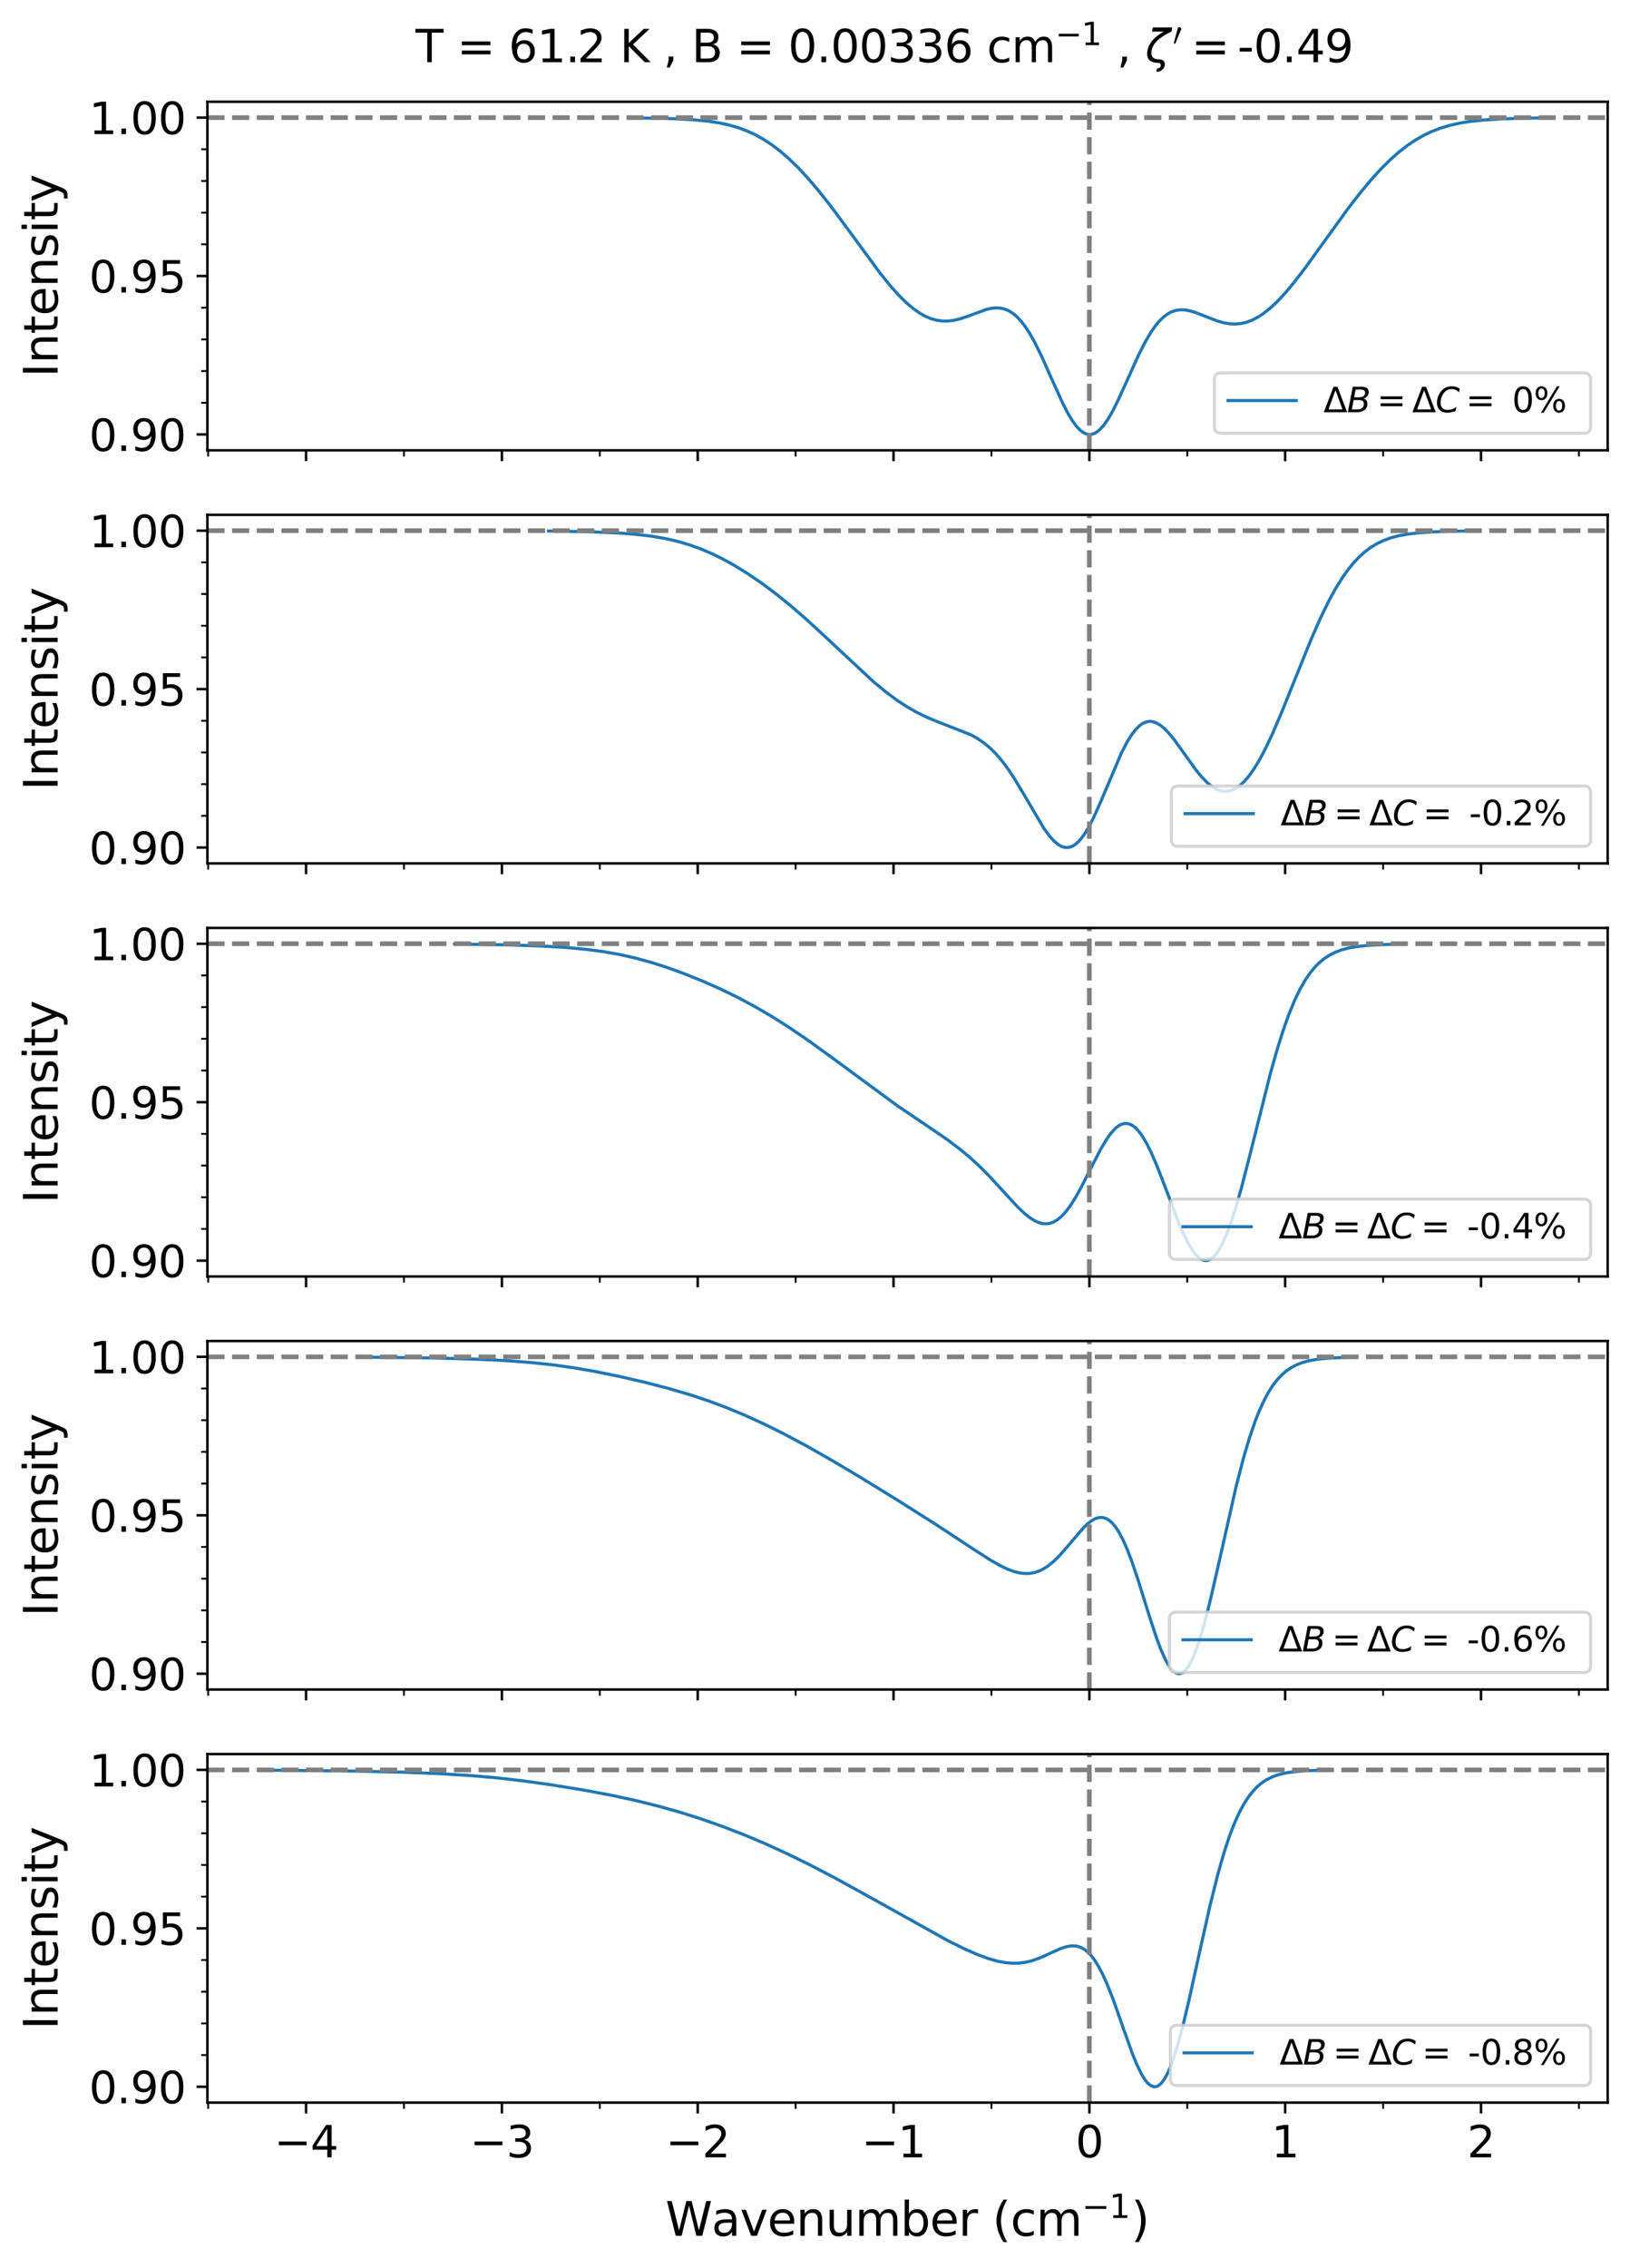 <?xml version="1.0" encoding="utf-8" standalone="no"?>
<!DOCTYPE svg PUBLIC "-//W3C//DTD SVG 1.1//EN"
  "http://www.w3.org/Graphics/SVG/1.1/DTD/svg11.dtd">
<svg height="731.149pt" version="1.1" viewBox="0 0 525.677 731.149" width="525.677pt" xmlns="http://www.w3.org/2000/svg" xmlns:xlink="http://www.w3.org/1999/xlink">
 <defs>
  <style type="text/css">*{stroke-linecap:butt;stroke-linejoin:round;}</style>
 </defs>
 <g id="figure_1">
  <g id="patch_1">
   <path d="M 0 731.149 
L 525.677 731.149 
L 525.677 -0 
L 0 -0 
z
" style="fill:#ffffff;"/>
  </g>
  <g id="axes_1">
   <g id="patch_2">
    <path d="M 66.889 145.16 
L 518.477 145.16 
L 518.477 32.8 
L 66.889 32.8 
z
" style="fill:#ffffff;"/>
   </g>
   <g id="matplotlib.axis_1">
    <g id="xtick_1">
     <g id="line2d_1">
      <defs>
       <path d="M 0 0 
L 0 3.5 
" id="m9750bc6ff2" style="stroke:#000000;stroke-width:0.8;"/>
      </defs>
      <g>
       <use style="stroke:#000000;stroke-width:0.8;" x="98.709" xlink:href="#m9750bc6ff2" y="145.16"/>
      </g>
     </g>
    </g>
    <g id="xtick_2">
     <g id="line2d_2">
      <g>
       <use style="stroke:#000000;stroke-width:0.8;" x="161.861" xlink:href="#m9750bc6ff2" y="145.16"/>
      </g>
     </g>
    </g>
    <g id="xtick_3">
     <g id="line2d_3">
      <g>
       <use style="stroke:#000000;stroke-width:0.8;" x="225.014" xlink:href="#m9750bc6ff2" y="145.16"/>
      </g>
     </g>
    </g>
    <g id="xtick_4">
     <g id="line2d_4">
      <g>
       <use style="stroke:#000000;stroke-width:0.8;" x="288.167" xlink:href="#m9750bc6ff2" y="145.16"/>
      </g>
     </g>
    </g>
    <g id="xtick_5">
     <g id="line2d_5">
      <g>
       <use style="stroke:#000000;stroke-width:0.8;" x="351.319" xlink:href="#m9750bc6ff2" y="145.16"/>
      </g>
     </g>
    </g>
    <g id="xtick_6">
     <g id="line2d_6">
      <g>
       <use style="stroke:#000000;stroke-width:0.8;" x="414.472" xlink:href="#m9750bc6ff2" y="145.16"/>
      </g>
     </g>
    </g>
    <g id="xtick_7">
     <g id="line2d_7">
      <g>
       <use style="stroke:#000000;stroke-width:0.8;" x="477.624" xlink:href="#m9750bc6ff2" y="145.16"/>
      </g>
     </g>
    </g>
    <g id="xtick_8">
     <g id="line2d_8">
      <defs>
       <path d="M 0 0 
L 0 2 
" id="mf25d5ee8ee" style="stroke:#000000;stroke-width:0.6;"/>
      </defs>
      <g>
       <use style="stroke:#000000;stroke-width:0.6;" x="67.132" xlink:href="#mf25d5ee8ee" y="145.16"/>
      </g>
     </g>
    </g>
    <g id="xtick_9">
     <g id="line2d_9">
      <g>
       <use style="stroke:#000000;stroke-width:0.6;" x="130.285" xlink:href="#mf25d5ee8ee" y="145.16"/>
      </g>
     </g>
    </g>
    <g id="xtick_10">
     <g id="line2d_10">
      <g>
       <use style="stroke:#000000;stroke-width:0.6;" x="193.438" xlink:href="#mf25d5ee8ee" y="145.16"/>
      </g>
     </g>
    </g>
    <g id="xtick_11">
     <g id="line2d_11">
      <g>
       <use style="stroke:#000000;stroke-width:0.6;" x="256.59" xlink:href="#mf25d5ee8ee" y="145.16"/>
      </g>
     </g>
    </g>
    <g id="xtick_12">
     <g id="line2d_12">
      <g>
       <use style="stroke:#000000;stroke-width:0.6;" x="319.743" xlink:href="#mf25d5ee8ee" y="145.16"/>
      </g>
     </g>
    </g>
    <g id="xtick_13">
     <g id="line2d_13">
      <g>
       <use style="stroke:#000000;stroke-width:0.6;" x="382.895" xlink:href="#mf25d5ee8ee" y="145.16"/>
      </g>
     </g>
    </g>
    <g id="xtick_14">
     <g id="line2d_14">
      <g>
       <use style="stroke:#000000;stroke-width:0.6;" x="446.048" xlink:href="#mf25d5ee8ee" y="145.16"/>
      </g>
     </g>
    </g>
    <g id="xtick_15">
     <g id="line2d_15">
      <g>
       <use style="stroke:#000000;stroke-width:0.6;" x="509.201" xlink:href="#mf25d5ee8ee" y="145.16"/>
      </g>
     </g>
    </g>
   </g>
   <g id="matplotlib.axis_2">
    <g id="ytick_1">
     <g id="line2d_16">
      <defs>
       <path d="M 0 0 
L -3.5 0 
" id="m530989be7e" style="stroke:#000000;stroke-width:0.8;"/>
      </defs>
      <g>
       <use style="stroke:#000000;stroke-width:0.8;" x="66.889" xlink:href="#m530989be7e" y="140.053"/>
      </g>
     </g>
     <g id="text_1">
      <!-- 0.90 -->
      <g transform="translate(28.717 145.372)scale(0.14 -0.14)">
       <defs>
        <path d="M 2034 4250 
Q 1547 4250 1301 3770 
Q 1056 3291 1056 2328 
Q 1056 1369 1301 889 
Q 1547 409 2034 409 
Q 2525 409 2770 889 
Q 3016 1369 3016 2328 
Q 3016 3291 2770 3770 
Q 2525 4250 2034 4250 
z
M 2034 4750 
Q 2819 4750 3233 4129 
Q 3647 3509 3647 2328 
Q 3647 1150 3233 529 
Q 2819 -91 2034 -91 
Q 1250 -91 836 529 
Q 422 1150 422 2328 
Q 422 3509 836 4129 
Q 1250 4750 2034 4750 
z
" id="DejaVuSans-30" transform="scale(0.016)"/>
        <path d="M 684 794 
L 1344 794 
L 1344 0 
L 684 0 
L 684 794 
z
" id="DejaVuSans-2e" transform="scale(0.016)"/>
        <path d="M 703 97 
L 703 672 
Q 941 559 1184 500 
Q 1428 441 1663 441 
Q 2288 441 2617 861 
Q 2947 1281 2994 2138 
Q 2813 1869 2534 1725 
Q 2256 1581 1919 1581 
Q 1219 1581 811 2004 
Q 403 2428 403 3163 
Q 403 3881 828 4315 
Q 1253 4750 1959 4750 
Q 2769 4750 3195 4129 
Q 3622 3509 3622 2328 
Q 3622 1225 3098 567 
Q 2575 -91 1691 -91 
Q 1453 -91 1209 -44 
Q 966 3 703 97 
z
M 1959 2075 
Q 2384 2075 2632 2365 
Q 2881 2656 2881 3163 
Q 2881 3666 2632 3958 
Q 2384 4250 1959 4250 
Q 1534 4250 1286 3958 
Q 1038 3666 1038 3163 
Q 1038 2656 1286 2365 
Q 1534 2075 1959 2075 
z
" id="DejaVuSans-39" transform="scale(0.016)"/>
       </defs>
       <use xlink:href="#DejaVuSans-30"/>
       <use x="63.623" xlink:href="#DejaVuSans-2e"/>
       <use x="95.41" xlink:href="#DejaVuSans-39"/>
       <use x="159.033" xlink:href="#DejaVuSans-30"/>
      </g>
     </g>
    </g>
    <g id="ytick_2">
     <g id="line2d_17">
      <g>
       <use style="stroke:#000000;stroke-width:0.8;" x="66.889" xlink:href="#m530989be7e" y="88.98"/>
      </g>
     </g>
     <g id="text_2">
      <!-- 0.95 -->
      <g transform="translate(28.717 94.299)scale(0.14 -0.14)">
       <defs>
        <path d="M 691 4666 
L 3169 4666 
L 3169 4134 
L 1269 4134 
L 1269 2991 
Q 1406 3038 1543 3061 
Q 1681 3084 1819 3084 
Q 2600 3084 3056 2656 
Q 3513 2228 3513 1497 
Q 3513 744 3044 326 
Q 2575 -91 1722 -91 
Q 1428 -91 1123 -41 
Q 819 9 494 109 
L 494 744 
Q 775 591 1075 516 
Q 1375 441 1709 441 
Q 2250 441 2565 725 
Q 2881 1009 2881 1497 
Q 2881 1984 2565 2268 
Q 2250 2553 1709 2553 
Q 1456 2553 1204 2497 
Q 953 2441 691 2322 
L 691 4666 
z
" id="DejaVuSans-35" transform="scale(0.016)"/>
       </defs>
       <use xlink:href="#DejaVuSans-30"/>
       <use x="63.623" xlink:href="#DejaVuSans-2e"/>
       <use x="95.41" xlink:href="#DejaVuSans-39"/>
       <use x="159.033" xlink:href="#DejaVuSans-35"/>
      </g>
     </g>
    </g>
    <g id="ytick_3">
     <g id="line2d_18">
      <g>
       <use style="stroke:#000000;stroke-width:0.8;" x="66.889" xlink:href="#m530989be7e" y="37.907"/>
      </g>
     </g>
     <g id="text_3">
      <!-- 1.00 -->
      <g transform="translate(28.717 43.226)scale(0.14 -0.14)">
       <defs>
        <path d="M 794 531 
L 1825 531 
L 1825 4091 
L 703 3866 
L 703 4441 
L 1819 4666 
L 2450 4666 
L 2450 531 
L 3481 531 
L 3481 0 
L 794 0 
L 794 531 
z
" id="DejaVuSans-31" transform="scale(0.016)"/>
       </defs>
       <use xlink:href="#DejaVuSans-31"/>
       <use x="63.623" xlink:href="#DejaVuSans-2e"/>
       <use x="95.41" xlink:href="#DejaVuSans-30"/>
       <use x="159.033" xlink:href="#DejaVuSans-30"/>
      </g>
     </g>
    </g>
    <g id="ytick_4">
     <g id="line2d_19">
      <defs>
       <path d="M 0 0 
L -2 0 
" id="m5dd234c1d3" style="stroke:#000000;stroke-width:0.6;"/>
      </defs>
      <g>
       <use style="stroke:#000000;stroke-width:0.6;" x="66.889" xlink:href="#m5dd234c1d3" y="129.838"/>
      </g>
     </g>
    </g>
    <g id="ytick_5">
     <g id="line2d_20">
      <g>
       <use style="stroke:#000000;stroke-width:0.6;" x="66.889" xlink:href="#m5dd234c1d3" y="119.624"/>
      </g>
     </g>
    </g>
    <g id="ytick_6">
     <g id="line2d_21">
      <g>
       <use style="stroke:#000000;stroke-width:0.6;" x="66.889" xlink:href="#m5dd234c1d3" y="109.409"/>
      </g>
     </g>
    </g>
    <g id="ytick_7">
     <g id="line2d_22">
      <g>
       <use style="stroke:#000000;stroke-width:0.6;" x="66.889" xlink:href="#m5dd234c1d3" y="99.195"/>
      </g>
     </g>
    </g>
    <g id="ytick_8">
     <g id="line2d_23">
      <g>
       <use style="stroke:#000000;stroke-width:0.6;" x="66.889" xlink:href="#m5dd234c1d3" y="78.765"/>
      </g>
     </g>
    </g>
    <g id="ytick_9">
     <g id="line2d_24">
      <g>
       <use style="stroke:#000000;stroke-width:0.6;" x="66.889" xlink:href="#m5dd234c1d3" y="68.551"/>
      </g>
     </g>
    </g>
    <g id="ytick_10">
     <g id="line2d_25">
      <g>
       <use style="stroke:#000000;stroke-width:0.6;" x="66.889" xlink:href="#m5dd234c1d3" y="58.336"/>
      </g>
     </g>
    </g>
    <g id="ytick_11">
     <g id="line2d_26">
      <g>
       <use style="stroke:#000000;stroke-width:0.6;" x="66.889" xlink:href="#m5dd234c1d3" y="48.122"/>
      </g>
     </g>
    </g>
    <g id="text_4">
     <!-- Intensity -->
     <g transform="translate(18.598 121.624)rotate(-90)scale(0.15 -0.15)">
      <defs>
       <path d="M 628 4666 
L 1259 4666 
L 1259 0 
L 628 0 
L 628 4666 
z
" id="DejaVuSans-49" transform="scale(0.016)"/>
       <path d="M 3513 2113 
L 3513 0 
L 2938 0 
L 2938 2094 
Q 2938 2591 2744 2837 
Q 2550 3084 2163 3084 
Q 1697 3084 1428 2787 
Q 1159 2491 1159 1978 
L 1159 0 
L 581 0 
L 581 3500 
L 1159 3500 
L 1159 2956 
Q 1366 3272 1645 3428 
Q 1925 3584 2291 3584 
Q 2894 3584 3203 3211 
Q 3513 2838 3513 2113 
z
" id="DejaVuSans-6e" transform="scale(0.016)"/>
       <path d="M 1172 4494 
L 1172 3500 
L 2356 3500 
L 2356 3053 
L 1172 3053 
L 1172 1153 
Q 1172 725 1289 603 
Q 1406 481 1766 481 
L 2356 481 
L 2356 0 
L 1766 0 
Q 1100 0 847 248 
Q 594 497 594 1153 
L 594 3053 
L 172 3053 
L 172 3500 
L 594 3500 
L 594 4494 
L 1172 4494 
z
" id="DejaVuSans-74" transform="scale(0.016)"/>
       <path d="M 3597 1894 
L 3597 1613 
L 953 1613 
Q 991 1019 1311 708 
Q 1631 397 2203 397 
Q 2534 397 2845 478 
Q 3156 559 3463 722 
L 3463 178 
Q 3153 47 2828 -22 
Q 2503 -91 2169 -91 
Q 1331 -91 842 396 
Q 353 884 353 1716 
Q 353 2575 817 3079 
Q 1281 3584 2069 3584 
Q 2775 3584 3186 3129 
Q 3597 2675 3597 1894 
z
M 3022 2063 
Q 3016 2534 2758 2815 
Q 2500 3097 2075 3097 
Q 1594 3097 1305 2825 
Q 1016 2553 972 2059 
L 3022 2063 
z
" id="DejaVuSans-65" transform="scale(0.016)"/>
       <path d="M 2834 3397 
L 2834 2853 
Q 2591 2978 2328 3040 
Q 2066 3103 1784 3103 
Q 1356 3103 1142 2972 
Q 928 2841 928 2578 
Q 928 2378 1081 2264 
Q 1234 2150 1697 2047 
L 1894 2003 
Q 2506 1872 2764 1633 
Q 3022 1394 3022 966 
Q 3022 478 2636 193 
Q 2250 -91 1575 -91 
Q 1294 -91 989 -36 
Q 684 19 347 128 
L 347 722 
Q 666 556 975 473 
Q 1284 391 1588 391 
Q 1994 391 2212 530 
Q 2431 669 2431 922 
Q 2431 1156 2273 1281 
Q 2116 1406 1581 1522 
L 1381 1569 
Q 847 1681 609 1914 
Q 372 2147 372 2553 
Q 372 3047 722 3315 
Q 1072 3584 1716 3584 
Q 2034 3584 2315 3537 
Q 2597 3491 2834 3397 
z
" id="DejaVuSans-73" transform="scale(0.016)"/>
       <path d="M 603 3500 
L 1178 3500 
L 1178 0 
L 603 0 
L 603 3500 
z
M 603 4863 
L 1178 4863 
L 1178 4134 
L 603 4134 
L 603 4863 
z
" id="DejaVuSans-69" transform="scale(0.016)"/>
       <path d="M 2059 -325 
Q 1816 -950 1584 -1140 
Q 1353 -1331 966 -1331 
L 506 -1331 
L 506 -850 
L 844 -850 
Q 1081 -850 1212 -737 
Q 1344 -625 1503 -206 
L 1606 56 
L 191 3500 
L 800 3500 
L 1894 763 
L 2988 3500 
L 3597 3500 
L 2059 -325 
z
" id="DejaVuSans-79" transform="scale(0.016)"/>
      </defs>
      <use xlink:href="#DejaVuSans-49"/>
      <use x="29.492" xlink:href="#DejaVuSans-6e"/>
      <use x="92.871" xlink:href="#DejaVuSans-74"/>
      <use x="132.08" xlink:href="#DejaVuSans-65"/>
      <use x="193.604" xlink:href="#DejaVuSans-6e"/>
      <use x="256.982" xlink:href="#DejaVuSans-73"/>
      <use x="309.082" xlink:href="#DejaVuSans-69"/>
      <use x="336.865" xlink:href="#DejaVuSans-74"/>
      <use x="376.074" xlink:href="#DejaVuSans-79"/>
     </g>
    </g>
   </g>
   <g id="line2d_27">
    <path clip-path="url(#p2e27f4ec12)" d="M 205.685 38.014 
L 216.84 38.248 
L 223.533 38.598 
L 228.442 39.081 
L 232.011 39.632 
L 235.135 40.309 
L 238.258 41.219 
L 240.935 42.221 
L 243.613 43.457 
L 246.29 44.95 
L 248.967 46.714 
L 251.644 48.755 
L 254.322 51.07 
L 257.445 54.103 
L 260.568 57.465 
L 264.138 61.664 
L 268.154 66.763 
L 273.062 73.378 
L 283.771 87.979 
L 287.341 92.38 
L 290.018 95.349 
L 292.249 97.543 
L 294.48 99.439 
L 296.711 101 
L 298.496 101.989 
L 300.281 102.734 
L 302.066 103.232 
L 303.85 103.484 
L 305.635 103.5 
L 307.42 103.297 
L 309.651 102.778 
L 312.328 101.872 
L 318.129 99.756 
L 319.914 99.367 
L 321.252 99.247 
L 322.591 99.316 
L 323.93 99.606 
L 325.268 100.148 
L 326.607 100.969 
L 327.946 102.086 
L 329.284 103.513 
L 330.623 105.251 
L 331.961 107.293 
L 333.746 110.451 
L 335.977 114.984 
L 339.101 121.983 
L 342.67 129.875 
L 344.455 133.331 
L 345.794 135.557 
L 347.132 137.391 
L 348.471 138.778 
L 349.363 139.431 
L 350.256 139.856 
L 351.148 140.046 
L 352.041 140 
L 352.933 139.717 
L 353.825 139.202 
L 354.718 138.463 
L 356.056 136.957 
L 357.395 135.02 
L 358.734 132.713 
L 360.519 129.184 
L 363.196 123.302 
L 367.212 114.409 
L 369.443 110.03 
L 371.227 107.02 
L 372.566 105.099 
L 373.905 103.486 
L 375.243 102.185 
L 376.582 101.19 
L 377.921 100.488 
L 379.259 100.056 
L 380.598 99.868 
L 381.936 99.892 
L 383.721 100.192 
L 385.506 100.721 
L 388.629 101.941 
L 392.645 103.488 
L 394.876 104.101 
L 396.661 104.386 
L 398.446 104.456 
L 400.231 104.29 
L 402.016 103.875 
L 403.8 103.209 
L 405.585 102.293 
L 407.37 101.137 
L 409.601 99.375 
L 411.832 97.292 
L 414.509 94.426 
L 417.187 91.23 
L 420.756 86.591 
L 426.111 79.182 
L 434.589 67.442 
L 438.605 62.248 
L 442.174 57.964 
L 445.298 54.53 
L 448.421 51.429 
L 451.098 49.059 
L 453.776 46.968 
L 456.453 45.16 
L 459.13 43.629 
L 461.807 42.359 
L 464.484 41.329 
L 467.608 40.393 
L 470.731 39.696 
L 474.301 39.127 
L 478.763 38.663 
L 484.564 38.317 
L 492.595 38.087 
L 497.95 38.01 
L 497.95 38.01 
" style="fill:none;stroke:#1f77b4;stroke-linecap:square;"/>
   </g>
   <g id="line2d_28">
    <path clip-path="url(#p2e27f4ec12)" d="M 66.889 37.907 
L 518.477 37.907 
" style="fill:none;stroke:#808080;stroke-dasharray:5.55,2.4;stroke-dashoffset:0;stroke-width:1.5;"/>
   </g>
   <g id="line2d_29">
    <path clip-path="url(#p2e27f4ec12)" d="M 351.319 145.16 
L 351.319 32.8 
" style="fill:none;stroke:#808080;stroke-dasharray:5.55,2.4;stroke-dashoffset:0;stroke-width:1.5;"/>
   </g>
   <g id="patch_3">
    <path d="M 66.889 145.16 
L 66.889 32.8 
" style="fill:none;stroke:#000000;stroke-linecap:square;stroke-linejoin:miter;stroke-width:0.8;"/>
   </g>
   <g id="patch_4">
    <path d="M 518.477 145.16 
L 518.477 32.8 
" style="fill:none;stroke:#000000;stroke-linecap:square;stroke-linejoin:miter;stroke-width:0.8;"/>
   </g>
   <g id="patch_5">
    <path d="M 66.889 145.16 
L 518.477 145.16 
" style="fill:none;stroke:#000000;stroke-linecap:square;stroke-linejoin:miter;stroke-width:0.8;"/>
   </g>
   <g id="patch_6">
    <path d="M 66.889 32.8 
L 518.477 32.8 
" style="fill:none;stroke:#000000;stroke-linecap:square;stroke-linejoin:miter;stroke-width:0.8;"/>
   </g>
   <g id="legend_1">
    <g id="patch_7">
     <path d="M 393.847 139.66 
L 510.777 139.66 
Q 512.977 139.66 512.977 137.46 
L 512.977 122.414 
Q 512.977 120.214 510.777 120.214 
L 393.847 120.214 
Q 391.647 120.214 391.647 122.414 
L 391.647 137.46 
Q 391.647 139.66 393.847 139.66 
z
" style="fill:#ffffff;opacity:0.8;stroke:#cccccc;stroke-linejoin:miter;"/>
    </g>
    <g id="line2d_30">
     <path d="M 396.047 129.122 
L 418.047 129.122 
" style="fill:none;stroke:#1f77b4;stroke-linecap:square;"/>
    </g>
    <g id="line2d_31"/>
    <g id="text_5">
     <!-- $\Delta B =$$\Delta C =$ 0%  -->
     <g transform="translate(426.847 132.972)scale(0.11 -0.11)">
      <defs>
       <path d="M 2188 4044 
L 906 525 
L 3472 525 
L 2188 4044 
z
M 50 0 
L 1831 4666 
L 2547 4666 
L 4325 0 
L 50 0 
z
" id="DejaVuSans-394" transform="scale(0.016)"/>
       <path d="M 1081 4666 
L 2694 4666 
Q 3350 4666 3675 4422 
Q 4000 4178 4000 3688 
Q 4000 3238 3720 2911 
Q 3441 2584 2988 2516 
Q 3375 2428 3569 2181 
Q 3763 1934 3763 1522 
Q 3763 819 3242 409 
Q 2722 0 1819 0 
L 172 0 
L 1081 4666 
z
M 1234 2228 
L 903 519 
L 1919 519 
Q 2491 519 2800 781 
Q 3109 1044 3109 1522 
Q 3109 1891 2904 2059 
Q 2700 2228 2247 2228 
L 1234 2228 
z
M 1606 4147 
L 1331 2741 
L 2272 2741 
Q 2775 2741 3058 2959 
Q 3341 3178 3341 3566 
Q 3341 3869 3150 4008 
Q 2959 4147 2541 4147 
L 1606 4147 
z
" id="DejaVuSans-Oblique-42" transform="scale(0.016)"/>
       <path d="M 678 2906 
L 4684 2906 
L 4684 2381 
L 678 2381 
L 678 2906 
z
M 678 1631 
L 4684 1631 
L 4684 1100 
L 678 1100 
L 678 1631 
z
" id="DejaVuSans-3d" transform="scale(0.016)"/>
       <path d="M 4447 4306 
L 4319 3641 
Q 4019 3944 3683 4091 
Q 3347 4238 2956 4238 
Q 2422 4238 2017 3981 
Q 1613 3725 1319 3200 
Q 1131 2863 1032 2486 
Q 934 2109 934 1728 
Q 934 1091 1264 756 
Q 1594 422 2222 422 
Q 2656 422 3056 561 
Q 3456 700 3834 978 
L 3688 231 
Q 3316 72 2936 -9 
Q 2556 -91 2175 -91 
Q 1278 -91 773 396 
Q 269 884 269 1753 
Q 269 2309 461 2846 
Q 653 3384 1013 3828 
Q 1394 4300 1883 4525 
Q 2372 4750 3022 4750 
Q 3422 4750 3780 4639 
Q 4138 4528 4447 4306 
z
" id="DejaVuSans-Oblique-43" transform="scale(0.016)"/>
       <path id="DejaVuSans-20" transform="scale(0.016)"/>
       <path d="M 4653 2053 
Q 4381 2053 4226 1822 
Q 4072 1591 4072 1178 
Q 4072 772 4226 539 
Q 4381 306 4653 306 
Q 4919 306 5073 539 
Q 5228 772 5228 1178 
Q 5228 1588 5073 1820 
Q 4919 2053 4653 2053 
z
M 4653 2450 
Q 5147 2450 5437 2106 
Q 5728 1763 5728 1178 
Q 5728 594 5436 251 
Q 5144 -91 4653 -91 
Q 4153 -91 3862 251 
Q 3572 594 3572 1178 
Q 3572 1766 3864 2108 
Q 4156 2450 4653 2450 
z
M 1428 4353 
Q 1159 4353 1004 4120 
Q 850 3888 850 3481 
Q 850 3069 1003 2837 
Q 1156 2606 1428 2606 
Q 1700 2606 1854 2837 
Q 2009 3069 2009 3481 
Q 2009 3884 1853 4118 
Q 1697 4353 1428 4353 
z
M 4250 4750 
L 4750 4750 
L 1831 -91 
L 1331 -91 
L 4250 4750 
z
M 1428 4750 
Q 1922 4750 2215 4408 
Q 2509 4066 2509 3481 
Q 2509 2891 2217 2550 
Q 1925 2209 1428 2209 
Q 931 2209 642 2551 
Q 353 2894 353 3481 
Q 353 4063 643 4406 
Q 934 4750 1428 4750 
z
" id="DejaVuSans-25" transform="scale(0.016)"/>
      </defs>
      <use transform="translate(0 0.781)" xlink:href="#DejaVuSans-394"/>
      <use transform="translate(68.408 0.781)" xlink:href="#DejaVuSans-Oblique-42"/>
      <use transform="translate(156.494 0.781)" xlink:href="#DejaVuSans-3d"/>
      <use transform="translate(259.766 0.781)" xlink:href="#DejaVuSans-394"/>
      <use transform="translate(328.174 0.781)" xlink:href="#DejaVuSans-Oblique-43"/>
      <use transform="translate(417.48 0.781)" xlink:href="#DejaVuSans-3d"/>
      <use transform="translate(520.752 0.781)" xlink:href="#DejaVuSans-20"/>
      <use transform="translate(552.539 0.781)" xlink:href="#DejaVuSans-30"/>
      <use transform="translate(616.162 0.781)" xlink:href="#DejaVuSans-25"/>
      <use transform="translate(711.182 0.781)" xlink:href="#DejaVuSans-20"/>
     </g>
    </g>
   </g>
  </g>
  <g id="axes_2">
   <g id="patch_8">
    <path d="M 66.889 278.32 
L 518.477 278.32 
L 518.477 165.96 
L 66.889 165.96 
z
" style="fill:#ffffff;"/>
   </g>
   <g id="matplotlib.axis_3">
    <g id="xtick_16">
     <g id="line2d_32">
      <g>
       <use style="stroke:#000000;stroke-width:0.8;" x="98.709" xlink:href="#m9750bc6ff2" y="278.32"/>
      </g>
     </g>
    </g>
    <g id="xtick_17">
     <g id="line2d_33">
      <g>
       <use style="stroke:#000000;stroke-width:0.8;" x="161.861" xlink:href="#m9750bc6ff2" y="278.32"/>
      </g>
     </g>
    </g>
    <g id="xtick_18">
     <g id="line2d_34">
      <g>
       <use style="stroke:#000000;stroke-width:0.8;" x="225.014" xlink:href="#m9750bc6ff2" y="278.32"/>
      </g>
     </g>
    </g>
    <g id="xtick_19">
     <g id="line2d_35">
      <g>
       <use style="stroke:#000000;stroke-width:0.8;" x="288.167" xlink:href="#m9750bc6ff2" y="278.32"/>
      </g>
     </g>
    </g>
    <g id="xtick_20">
     <g id="line2d_36">
      <g>
       <use style="stroke:#000000;stroke-width:0.8;" x="351.319" xlink:href="#m9750bc6ff2" y="278.32"/>
      </g>
     </g>
    </g>
    <g id="xtick_21">
     <g id="line2d_37">
      <g>
       <use style="stroke:#000000;stroke-width:0.8;" x="414.472" xlink:href="#m9750bc6ff2" y="278.32"/>
      </g>
     </g>
    </g>
    <g id="xtick_22">
     <g id="line2d_38">
      <g>
       <use style="stroke:#000000;stroke-width:0.8;" x="477.624" xlink:href="#m9750bc6ff2" y="278.32"/>
      </g>
     </g>
    </g>
    <g id="xtick_23">
     <g id="line2d_39">
      <g>
       <use style="stroke:#000000;stroke-width:0.6;" x="67.132" xlink:href="#mf25d5ee8ee" y="278.32"/>
      </g>
     </g>
    </g>
    <g id="xtick_24">
     <g id="line2d_40">
      <g>
       <use style="stroke:#000000;stroke-width:0.6;" x="130.285" xlink:href="#mf25d5ee8ee" y="278.32"/>
      </g>
     </g>
    </g>
    <g id="xtick_25">
     <g id="line2d_41">
      <g>
       <use style="stroke:#000000;stroke-width:0.6;" x="193.438" xlink:href="#mf25d5ee8ee" y="278.32"/>
      </g>
     </g>
    </g>
    <g id="xtick_26">
     <g id="line2d_42">
      <g>
       <use style="stroke:#000000;stroke-width:0.6;" x="256.59" xlink:href="#mf25d5ee8ee" y="278.32"/>
      </g>
     </g>
    </g>
    <g id="xtick_27">
     <g id="line2d_43">
      <g>
       <use style="stroke:#000000;stroke-width:0.6;" x="319.743" xlink:href="#mf25d5ee8ee" y="278.32"/>
      </g>
     </g>
    </g>
    <g id="xtick_28">
     <g id="line2d_44">
      <g>
       <use style="stroke:#000000;stroke-width:0.6;" x="382.895" xlink:href="#mf25d5ee8ee" y="278.32"/>
      </g>
     </g>
    </g>
    <g id="xtick_29">
     <g id="line2d_45">
      <g>
       <use style="stroke:#000000;stroke-width:0.6;" x="446.048" xlink:href="#mf25d5ee8ee" y="278.32"/>
      </g>
     </g>
    </g>
    <g id="xtick_30">
     <g id="line2d_46">
      <g>
       <use style="stroke:#000000;stroke-width:0.6;" x="509.201" xlink:href="#mf25d5ee8ee" y="278.32"/>
      </g>
     </g>
    </g>
   </g>
   <g id="matplotlib.axis_4">
    <g id="ytick_12">
     <g id="line2d_47">
      <g>
       <use style="stroke:#000000;stroke-width:0.8;" x="66.889" xlink:href="#m530989be7e" y="273.213"/>
      </g>
     </g>
     <g id="text_6">
      <!-- 0.90 -->
      <g transform="translate(28.717 278.532)scale(0.14 -0.14)">
       <use xlink:href="#DejaVuSans-30"/>
       <use x="63.623" xlink:href="#DejaVuSans-2e"/>
       <use x="95.41" xlink:href="#DejaVuSans-39"/>
       <use x="159.033" xlink:href="#DejaVuSans-30"/>
      </g>
     </g>
    </g>
    <g id="ytick_13">
     <g id="line2d_48">
      <g>
       <use style="stroke:#000000;stroke-width:0.8;" x="66.889" xlink:href="#m530989be7e" y="222.14"/>
      </g>
     </g>
     <g id="text_7">
      <!-- 0.95 -->
      <g transform="translate(28.717 227.459)scale(0.14 -0.14)">
       <use xlink:href="#DejaVuSans-30"/>
       <use x="63.623" xlink:href="#DejaVuSans-2e"/>
       <use x="95.41" xlink:href="#DejaVuSans-39"/>
       <use x="159.033" xlink:href="#DejaVuSans-35"/>
      </g>
     </g>
    </g>
    <g id="ytick_14">
     <g id="line2d_49">
      <g>
       <use style="stroke:#000000;stroke-width:0.8;" x="66.889" xlink:href="#m530989be7e" y="171.067"/>
      </g>
     </g>
     <g id="text_8">
      <!-- 1.00 -->
      <g transform="translate(28.717 176.386)scale(0.14 -0.14)">
       <use xlink:href="#DejaVuSans-31"/>
       <use x="63.623" xlink:href="#DejaVuSans-2e"/>
       <use x="95.41" xlink:href="#DejaVuSans-30"/>
       <use x="159.033" xlink:href="#DejaVuSans-30"/>
      </g>
     </g>
    </g>
    <g id="ytick_15">
     <g id="line2d_50">
      <g>
       <use style="stroke:#000000;stroke-width:0.6;" x="66.889" xlink:href="#m5dd234c1d3" y="262.998"/>
      </g>
     </g>
    </g>
    <g id="ytick_16">
     <g id="line2d_51">
      <g>
       <use style="stroke:#000000;stroke-width:0.6;" x="66.889" xlink:href="#m5dd234c1d3" y="252.784"/>
      </g>
     </g>
    </g>
    <g id="ytick_17">
     <g id="line2d_52">
      <g>
       <use style="stroke:#000000;stroke-width:0.6;" x="66.889" xlink:href="#m5dd234c1d3" y="242.569"/>
      </g>
     </g>
    </g>
    <g id="ytick_18">
     <g id="line2d_53">
      <g>
       <use style="stroke:#000000;stroke-width:0.6;" x="66.889" xlink:href="#m5dd234c1d3" y="232.355"/>
      </g>
     </g>
    </g>
    <g id="ytick_19">
     <g id="line2d_54">
      <g>
       <use style="stroke:#000000;stroke-width:0.6;" x="66.889" xlink:href="#m5dd234c1d3" y="211.925"/>
      </g>
     </g>
    </g>
    <g id="ytick_20">
     <g id="line2d_55">
      <g>
       <use style="stroke:#000000;stroke-width:0.6;" x="66.889" xlink:href="#m5dd234c1d3" y="201.711"/>
      </g>
     </g>
    </g>
    <g id="ytick_21">
     <g id="line2d_56">
      <g>
       <use style="stroke:#000000;stroke-width:0.6;" x="66.889" xlink:href="#m5dd234c1d3" y="191.496"/>
      </g>
     </g>
    </g>
    <g id="ytick_22">
     <g id="line2d_57">
      <g>
       <use style="stroke:#000000;stroke-width:0.6;" x="66.889" xlink:href="#m5dd234c1d3" y="181.282"/>
      </g>
     </g>
    </g>
    <g id="text_9">
     <!-- Intensity -->
     <g transform="translate(18.598 254.784)rotate(-90)scale(0.15 -0.15)">
      <use xlink:href="#DejaVuSans-49"/>
      <use x="29.492" xlink:href="#DejaVuSans-6e"/>
      <use x="92.871" xlink:href="#DejaVuSans-74"/>
      <use x="132.08" xlink:href="#DejaVuSans-65"/>
      <use x="193.604" xlink:href="#DejaVuSans-6e"/>
      <use x="256.982" xlink:href="#DejaVuSans-73"/>
      <use x="309.082" xlink:href="#DejaVuSans-69"/>
      <use x="336.865" xlink:href="#DejaVuSans-74"/>
      <use x="376.074" xlink:href="#DejaVuSans-79"/>
     </g>
    </g>
   </g>
   <g id="line2d_58">
    <path clip-path="url(#p576993b43e)" d="M 176.887 171.173 
L 190.724 171.431 
L 199.205 171.798 
L 205.455 172.287 
L 210.365 172.885 
L 214.828 173.662 
L 218.846 174.6 
L 222.417 175.657 
L 225.988 176.943 
L 229.558 178.465 
L 233.129 180.218 
L 237.147 182.453 
L 241.164 184.944 
L 245.628 187.99 
L 250.091 191.311 
L 254.555 194.898 
L 259.465 199.129 
L 265.268 204.449 
L 281.784 219.839 
L 285.801 223.143 
L 289.372 225.784 
L 292.497 227.83 
L 295.621 229.616 
L 298.746 231.148 
L 302.317 232.634 
L 313.029 236.831 
L 315.261 238.077 
L 317.493 239.619 
L 319.279 241.114 
L 321.064 242.874 
L 322.85 244.917 
L 324.635 247.249 
L 326.867 250.548 
L 329.545 254.966 
L 336.687 267.085 
L 338.473 269.522 
L 339.812 271.016 
L 341.151 272.16 
L 342.043 272.705 
L 342.936 273.059 
L 343.829 273.213 
L 344.722 273.158 
L 345.614 272.89 
L 346.507 272.406 
L 347.4 271.706 
L 348.293 270.795 
L 349.632 269.049 
L 350.971 266.881 
L 352.756 263.426 
L 354.988 258.429 
L 361.684 242.68 
L 363.469 239.239 
L 364.808 237.067 
L 366.147 235.295 
L 367.486 233.954 
L 368.379 233.308 
L 369.272 232.86 
L 370.165 232.611 
L 371.057 232.554 
L 371.95 232.683 
L 372.843 232.99 
L 374.182 233.757 
L 375.521 234.853 
L 376.86 236.228 
L 378.646 238.4 
L 381.324 242.101 
L 385.788 248.337 
L 387.573 250.502 
L 389.359 252.331 
L 390.698 253.434 
L 392.037 254.277 
L 393.376 254.84 
L 394.715 255.106 
L 396.054 255.065 
L 397.393 254.712 
L 398.732 254.045 
L 400.071 253.068 
L 401.411 251.787 
L 402.75 250.213 
L 404.535 247.684 
L 406.321 244.702 
L 408.106 241.315 
L 410.338 236.6 
L 413.016 230.397 
L 417.033 220.445 
L 422.836 206.094 
L 425.961 199.013 
L 428.639 193.548 
L 430.871 189.499 
L 433.103 185.942 
L 434.888 183.457 
L 436.674 181.286 
L 438.459 179.416 
L 440.245 177.827 
L 442.03 176.496 
L 443.816 175.394 
L 446.047 174.298 
L 448.279 173.462 
L 450.957 172.73 
L 454.082 172.154 
L 457.653 171.743 
L 462.563 171.431 
L 469.705 171.225 
L 473.276 171.172 
L 473.276 171.172 
" style="fill:none;stroke:#1f77b4;stroke-linecap:square;"/>
   </g>
   <g id="line2d_59">
    <path clip-path="url(#p576993b43e)" d="M 66.889 171.067 
L 518.477 171.067 
" style="fill:none;stroke:#808080;stroke-dasharray:5.55,2.4;stroke-dashoffset:0;stroke-width:1.5;"/>
   </g>
   <g id="line2d_60">
    <path clip-path="url(#p576993b43e)" d="M 351.319 278.32 
L 351.319 165.96 
" style="fill:none;stroke:#808080;stroke-dasharray:5.55,2.4;stroke-dashoffset:0;stroke-width:1.5;"/>
   </g>
   <g id="patch_9">
    <path d="M 66.889 278.32 
L 66.889 165.96 
" style="fill:none;stroke:#000000;stroke-linecap:square;stroke-linejoin:miter;stroke-width:0.8;"/>
   </g>
   <g id="patch_10">
    <path d="M 518.477 278.32 
L 518.477 165.96 
" style="fill:none;stroke:#000000;stroke-linecap:square;stroke-linejoin:miter;stroke-width:0.8;"/>
   </g>
   <g id="patch_11">
    <path d="M 66.889 278.32 
L 518.477 278.32 
" style="fill:none;stroke:#000000;stroke-linecap:square;stroke-linejoin:miter;stroke-width:0.8;"/>
   </g>
   <g id="patch_12">
    <path d="M 66.889 165.96 
L 518.477 165.96 
" style="fill:none;stroke:#000000;stroke-linecap:square;stroke-linejoin:miter;stroke-width:0.8;"/>
   </g>
   <g id="legend_2">
    <g id="patch_13">
     <path d="M 379.987 272.82 
L 510.777 272.82 
Q 512.977 272.82 512.977 270.62 
L 512.977 255.574 
Q 512.977 253.374 510.777 253.374 
L 379.987 253.374 
Q 377.787 253.374 377.787 255.574 
L 377.787 270.62 
Q 377.787 272.82 379.987 272.82 
z
" style="fill:#ffffff;opacity:0.8;stroke:#cccccc;stroke-linejoin:miter;"/>
    </g>
    <g id="line2d_61">
     <path d="M 382.187 262.282 
L 404.187 262.282 
" style="fill:none;stroke:#1f77b4;stroke-linecap:square;"/>
    </g>
    <g id="line2d_62"/>
    <g id="text_10">
     <!-- $\Delta B =$$\Delta C =$ -0.2%  -->
     <g transform="translate(412.987 266.132)scale(0.11 -0.11)">
      <defs>
       <path d="M 313 2009 
L 1997 2009 
L 1997 1497 
L 313 1497 
L 313 2009 
z
" id="DejaVuSans-2d" transform="scale(0.016)"/>
       <path d="M 1228 531 
L 3431 531 
L 3431 0 
L 469 0 
L 469 531 
Q 828 903 1448 1529 
Q 2069 2156 2228 2338 
Q 2531 2678 2651 2914 
Q 2772 3150 2772 3378 
Q 2772 3750 2511 3984 
Q 2250 4219 1831 4219 
Q 1534 4219 1204 4116 
Q 875 4013 500 3803 
L 500 4441 
Q 881 4594 1212 4672 
Q 1544 4750 1819 4750 
Q 2544 4750 2975 4387 
Q 3406 4025 3406 3419 
Q 3406 3131 3298 2873 
Q 3191 2616 2906 2266 
Q 2828 2175 2409 1742 
Q 1991 1309 1228 531 
z
" id="DejaVuSans-32" transform="scale(0.016)"/>
      </defs>
      <use transform="translate(0 0.781)" xlink:href="#DejaVuSans-394"/>
      <use transform="translate(68.408 0.781)" xlink:href="#DejaVuSans-Oblique-42"/>
      <use transform="translate(156.494 0.781)" xlink:href="#DejaVuSans-3d"/>
      <use transform="translate(259.766 0.781)" xlink:href="#DejaVuSans-394"/>
      <use transform="translate(328.174 0.781)" xlink:href="#DejaVuSans-Oblique-43"/>
      <use transform="translate(417.48 0.781)" xlink:href="#DejaVuSans-3d"/>
      <use transform="translate(520.752 0.781)" xlink:href="#DejaVuSans-20"/>
      <use transform="translate(552.539 0.781)" xlink:href="#DejaVuSans-2d"/>
      <use transform="translate(588.623 0.781)" xlink:href="#DejaVuSans-30"/>
      <use transform="translate(652.246 0.781)" xlink:href="#DejaVuSans-2e"/>
      <use transform="translate(678.533 0.781)" xlink:href="#DejaVuSans-32"/>
      <use transform="translate(742.156 0.781)" xlink:href="#DejaVuSans-25"/>
      <use transform="translate(837.176 0.781)" xlink:href="#DejaVuSans-20"/>
     </g>
    </g>
   </g>
  </g>
  <g id="axes_3">
   <g id="patch_14">
    <path d="M 66.889 411.48 
L 518.477 411.48 
L 518.477 299.12 
L 66.889 299.12 
z
" style="fill:#ffffff;"/>
   </g>
   <g id="matplotlib.axis_5">
    <g id="xtick_31">
     <g id="line2d_63">
      <g>
       <use style="stroke:#000000;stroke-width:0.8;" x="98.709" xlink:href="#m9750bc6ff2" y="411.48"/>
      </g>
     </g>
    </g>
    <g id="xtick_32">
     <g id="line2d_64">
      <g>
       <use style="stroke:#000000;stroke-width:0.8;" x="161.861" xlink:href="#m9750bc6ff2" y="411.48"/>
      </g>
     </g>
    </g>
    <g id="xtick_33">
     <g id="line2d_65">
      <g>
       <use style="stroke:#000000;stroke-width:0.8;" x="225.014" xlink:href="#m9750bc6ff2" y="411.48"/>
      </g>
     </g>
    </g>
    <g id="xtick_34">
     <g id="line2d_66">
      <g>
       <use style="stroke:#000000;stroke-width:0.8;" x="288.167" xlink:href="#m9750bc6ff2" y="411.48"/>
      </g>
     </g>
    </g>
    <g id="xtick_35">
     <g id="line2d_67">
      <g>
       <use style="stroke:#000000;stroke-width:0.8;" x="351.319" xlink:href="#m9750bc6ff2" y="411.48"/>
      </g>
     </g>
    </g>
    <g id="xtick_36">
     <g id="line2d_68">
      <g>
       <use style="stroke:#000000;stroke-width:0.8;" x="414.472" xlink:href="#m9750bc6ff2" y="411.48"/>
      </g>
     </g>
    </g>
    <g id="xtick_37">
     <g id="line2d_69">
      <g>
       <use style="stroke:#000000;stroke-width:0.8;" x="477.624" xlink:href="#m9750bc6ff2" y="411.48"/>
      </g>
     </g>
    </g>
    <g id="xtick_38">
     <g id="line2d_70">
      <g>
       <use style="stroke:#000000;stroke-width:0.6;" x="67.132" xlink:href="#mf25d5ee8ee" y="411.48"/>
      </g>
     </g>
    </g>
    <g id="xtick_39">
     <g id="line2d_71">
      <g>
       <use style="stroke:#000000;stroke-width:0.6;" x="130.285" xlink:href="#mf25d5ee8ee" y="411.48"/>
      </g>
     </g>
    </g>
    <g id="xtick_40">
     <g id="line2d_72">
      <g>
       <use style="stroke:#000000;stroke-width:0.6;" x="193.438" xlink:href="#mf25d5ee8ee" y="411.48"/>
      </g>
     </g>
    </g>
    <g id="xtick_41">
     <g id="line2d_73">
      <g>
       <use style="stroke:#000000;stroke-width:0.6;" x="256.59" xlink:href="#mf25d5ee8ee" y="411.48"/>
      </g>
     </g>
    </g>
    <g id="xtick_42">
     <g id="line2d_74">
      <g>
       <use style="stroke:#000000;stroke-width:0.6;" x="319.743" xlink:href="#mf25d5ee8ee" y="411.48"/>
      </g>
     </g>
    </g>
    <g id="xtick_43">
     <g id="line2d_75">
      <g>
       <use style="stroke:#000000;stroke-width:0.6;" x="382.895" xlink:href="#mf25d5ee8ee" y="411.48"/>
      </g>
     </g>
    </g>
    <g id="xtick_44">
     <g id="line2d_76">
      <g>
       <use style="stroke:#000000;stroke-width:0.6;" x="446.048" xlink:href="#mf25d5ee8ee" y="411.48"/>
      </g>
     </g>
    </g>
    <g id="xtick_45">
     <g id="line2d_77">
      <g>
       <use style="stroke:#000000;stroke-width:0.6;" x="509.201" xlink:href="#mf25d5ee8ee" y="411.48"/>
      </g>
     </g>
    </g>
   </g>
   <g id="matplotlib.axis_6">
    <g id="ytick_23">
     <g id="line2d_78">
      <g>
       <use style="stroke:#000000;stroke-width:0.8;" x="66.889" xlink:href="#m530989be7e" y="406.373"/>
      </g>
     </g>
     <g id="text_11">
      <!-- 0.90 -->
      <g transform="translate(28.717 411.692)scale(0.14 -0.14)">
       <use xlink:href="#DejaVuSans-30"/>
       <use x="63.623" xlink:href="#DejaVuSans-2e"/>
       <use x="95.41" xlink:href="#DejaVuSans-39"/>
       <use x="159.033" xlink:href="#DejaVuSans-30"/>
      </g>
     </g>
    </g>
    <g id="ytick_24">
     <g id="line2d_79">
      <g>
       <use style="stroke:#000000;stroke-width:0.8;" x="66.889" xlink:href="#m530989be7e" y="355.3"/>
      </g>
     </g>
     <g id="text_12">
      <!-- 0.95 -->
      <g transform="translate(28.717 360.619)scale(0.14 -0.14)">
       <use xlink:href="#DejaVuSans-30"/>
       <use x="63.623" xlink:href="#DejaVuSans-2e"/>
       <use x="95.41" xlink:href="#DejaVuSans-39"/>
       <use x="159.033" xlink:href="#DejaVuSans-35"/>
      </g>
     </g>
    </g>
    <g id="ytick_25">
     <g id="line2d_80">
      <g>
       <use style="stroke:#000000;stroke-width:0.8;" x="66.889" xlink:href="#m530989be7e" y="304.227"/>
      </g>
     </g>
     <g id="text_13">
      <!-- 1.00 -->
      <g transform="translate(28.717 309.546)scale(0.14 -0.14)">
       <use xlink:href="#DejaVuSans-31"/>
       <use x="63.623" xlink:href="#DejaVuSans-2e"/>
       <use x="95.41" xlink:href="#DejaVuSans-30"/>
       <use x="159.033" xlink:href="#DejaVuSans-30"/>
      </g>
     </g>
    </g>
    <g id="ytick_26">
     <g id="line2d_81">
      <g>
       <use style="stroke:#000000;stroke-width:0.6;" x="66.889" xlink:href="#m5dd234c1d3" y="396.158"/>
      </g>
     </g>
    </g>
    <g id="ytick_27">
     <g id="line2d_82">
      <g>
       <use style="stroke:#000000;stroke-width:0.6;" x="66.889" xlink:href="#m5dd234c1d3" y="385.944"/>
      </g>
     </g>
    </g>
    <g id="ytick_28">
     <g id="line2d_83">
      <g>
       <use style="stroke:#000000;stroke-width:0.6;" x="66.889" xlink:href="#m5dd234c1d3" y="375.729"/>
      </g>
     </g>
    </g>
    <g id="ytick_29">
     <g id="line2d_84">
      <g>
       <use style="stroke:#000000;stroke-width:0.6;" x="66.889" xlink:href="#m5dd234c1d3" y="365.515"/>
      </g>
     </g>
    </g>
    <g id="ytick_30">
     <g id="line2d_85">
      <g>
       <use style="stroke:#000000;stroke-width:0.6;" x="66.889" xlink:href="#m5dd234c1d3" y="345.085"/>
      </g>
     </g>
    </g>
    <g id="ytick_31">
     <g id="line2d_86">
      <g>
       <use style="stroke:#000000;stroke-width:0.6;" x="66.889" xlink:href="#m5dd234c1d3" y="334.871"/>
      </g>
     </g>
    </g>
    <g id="ytick_32">
     <g id="line2d_87">
      <g>
       <use style="stroke:#000000;stroke-width:0.6;" x="66.889" xlink:href="#m5dd234c1d3" y="324.656"/>
      </g>
     </g>
    </g>
    <g id="ytick_33">
     <g id="line2d_88">
      <g>
       <use style="stroke:#000000;stroke-width:0.6;" x="66.889" xlink:href="#m5dd234c1d3" y="314.442"/>
      </g>
     </g>
    </g>
    <g id="text_14">
     <!-- Intensity -->
     <g transform="translate(18.598 387.944)rotate(-90)scale(0.15 -0.15)">
      <use xlink:href="#DejaVuSans-49"/>
      <use x="29.492" xlink:href="#DejaVuSans-6e"/>
      <use x="92.871" xlink:href="#DejaVuSans-74"/>
      <use x="132.08" xlink:href="#DejaVuSans-65"/>
      <use x="193.604" xlink:href="#DejaVuSans-6e"/>
      <use x="256.982" xlink:href="#DejaVuSans-73"/>
      <use x="309.082" xlink:href="#DejaVuSans-69"/>
      <use x="336.865" xlink:href="#DejaVuSans-74"/>
      <use x="376.074" xlink:href="#DejaVuSans-79"/>
     </g>
    </g>
   </g>
   <g id="line2d_89">
    <path clip-path="url(#pd3a05b6627)" d="M 146.609 304.33 
L 164.023 304.596 
L 175.021 304.975 
L 182.812 305.45 
L 189.227 306.056 
L 194.727 306.791 
L 199.767 307.684 
L 204.808 308.815 
L 209.849 310.189 
L 214.89 311.793 
L 220.389 313.773 
L 226.346 316.159 
L 232.304 318.793 
L 237.803 321.467 
L 243.302 324.397 
L 248.801 327.598 
L 254.3 331.07 
L 260.258 335.114 
L 267.132 340.08 
L 289.586 356.581 
L 297.835 362.136 
L 305.167 367.135 
L 309.292 370.216 
L 312.499 372.861 
L 315.707 375.782 
L 318.915 378.998 
L 323.039 383.474 
L 328.08 388.951 
L 330.371 391.135 
L 332.204 392.595 
L 333.579 393.462 
L 334.954 394.091 
L 336.329 394.446 
L 337.704 394.495 
L 338.62 394.344 
L 339.537 394.039 
L 340.911 393.284 
L 342.286 392.167 
L 343.661 390.696 
L 345.036 388.889 
L 346.869 386.014 
L 348.702 382.714 
L 351.91 376.378 
L 355.117 370.198 
L 356.951 367.154 
L 358.325 365.251 
L 359.7 363.753 
L 360.617 363.01 
L 361.533 362.488 
L 362.45 362.198 
L 363.366 362.149 
L 364.283 362.346 
L 365.199 362.79 
L 366.116 363.481 
L 367.032 364.413 
L 368.407 366.246 
L 369.782 368.563 
L 371.157 371.31 
L 372.99 375.521 
L 375.281 381.391 
L 380.322 394.592 
L 382.155 398.736 
L 383.53 401.385 
L 384.904 403.542 
L 385.821 404.67 
L 386.737 405.525 
L 387.654 406.092 
L 388.57 406.357 
L 389.487 406.309 
L 390.403 405.942 
L 391.32 405.253 
L 392.237 404.241 
L 393.153 402.912 
L 394.07 401.272 
L 395.444 398.258 
L 396.819 394.624 
L 398.652 388.935 
L 400.485 382.462 
L 403.235 371.77 
L 409.65 346.235 
L 411.942 338.12 
L 413.775 332.295 
L 415.608 327.131 
L 417.441 322.652 
L 419.274 318.846 
L 421.107 315.677 
L 422.482 313.684 
L 423.856 311.989 
L 425.231 310.562 
L 427.064 309.021 
L 428.897 307.83 
L 430.73 306.922 
L 432.563 306.238 
L 434.855 305.622 
L 437.604 305.133 
L 441.27 304.749 
L 446.311 304.485 
L 453.185 304.333 
L 453.185 304.333 
" style="fill:none;stroke:#1f77b4;stroke-linecap:square;"/>
   </g>
   <g id="line2d_90">
    <path clip-path="url(#pd3a05b6627)" d="M 66.889 304.227 
L 518.477 304.227 
" style="fill:none;stroke:#808080;stroke-dasharray:5.55,2.4;stroke-dashoffset:0;stroke-width:1.5;"/>
   </g>
   <g id="line2d_91">
    <path clip-path="url(#pd3a05b6627)" d="M 351.319 411.48 
L 351.319 299.12 
" style="fill:none;stroke:#808080;stroke-dasharray:5.55,2.4;stroke-dashoffset:0;stroke-width:1.5;"/>
   </g>
   <g id="patch_15">
    <path d="M 66.889 411.48 
L 66.889 299.12 
" style="fill:none;stroke:#000000;stroke-linecap:square;stroke-linejoin:miter;stroke-width:0.8;"/>
   </g>
   <g id="patch_16">
    <path d="M 518.477 411.48 
L 518.477 299.12 
" style="fill:none;stroke:#000000;stroke-linecap:square;stroke-linejoin:miter;stroke-width:0.8;"/>
   </g>
   <g id="patch_17">
    <path d="M 66.889 411.48 
L 518.477 411.48 
" style="fill:none;stroke:#000000;stroke-linecap:square;stroke-linejoin:miter;stroke-width:0.8;"/>
   </g>
   <g id="patch_18">
    <path d="M 66.889 299.12 
L 518.477 299.12 
" style="fill:none;stroke:#000000;stroke-linecap:square;stroke-linejoin:miter;stroke-width:0.8;"/>
   </g>
   <g id="legend_3">
    <g id="patch_19">
     <path d="M 379.327 405.98 
L 510.777 405.98 
Q 512.977 405.98 512.977 403.78 
L 512.977 388.734 
Q 512.977 386.534 510.777 386.534 
L 379.327 386.534 
Q 377.127 386.534 377.127 388.734 
L 377.127 403.78 
Q 377.127 405.98 379.327 405.98 
z
" style="fill:#ffffff;opacity:0.8;stroke:#cccccc;stroke-linejoin:miter;"/>
    </g>
    <g id="line2d_92">
     <path d="M 381.527 395.442 
L 403.527 395.442 
" style="fill:none;stroke:#1f77b4;stroke-linecap:square;"/>
    </g>
    <g id="line2d_93"/>
    <g id="text_15">
     <!-- $\Delta B =$$\Delta C =$ -0.4%  -->
     <g transform="translate(412.327 399.292)scale(0.11 -0.11)">
      <defs>
       <path d="M 2419 4116 
L 825 1625 
L 2419 1625 
L 2419 4116 
z
M 2253 4666 
L 3047 4666 
L 3047 1625 
L 3713 1625 
L 3713 1100 
L 3047 1100 
L 3047 0 
L 2419 0 
L 2419 1100 
L 313 1100 
L 313 1709 
L 2253 4666 
z
" id="DejaVuSans-34" transform="scale(0.016)"/>
      </defs>
      <use transform="translate(0 0.781)" xlink:href="#DejaVuSans-394"/>
      <use transform="translate(68.408 0.781)" xlink:href="#DejaVuSans-Oblique-42"/>
      <use transform="translate(156.494 0.781)" xlink:href="#DejaVuSans-3d"/>
      <use transform="translate(259.766 0.781)" xlink:href="#DejaVuSans-394"/>
      <use transform="translate(328.174 0.781)" xlink:href="#DejaVuSans-Oblique-43"/>
      <use transform="translate(417.48 0.781)" xlink:href="#DejaVuSans-3d"/>
      <use transform="translate(520.752 0.781)" xlink:href="#DejaVuSans-20"/>
      <use transform="translate(552.539 0.781)" xlink:href="#DejaVuSans-2d"/>
      <use transform="translate(588.623 0.781)" xlink:href="#DejaVuSans-30"/>
      <use transform="translate(652.246 0.781)" xlink:href="#DejaVuSans-2e"/>
      <use transform="translate(684.033 0.781)" xlink:href="#DejaVuSans-34"/>
      <use transform="translate(747.656 0.781)" xlink:href="#DejaVuSans-25"/>
      <use transform="translate(842.676 0.781)" xlink:href="#DejaVuSans-20"/>
     </g>
    </g>
   </g>
  </g>
  <g id="axes_4">
   <g id="patch_20">
    <path d="M 66.889 544.64 
L 518.477 544.64 
L 518.477 432.28 
L 66.889 432.28 
z
" style="fill:#ffffff;"/>
   </g>
   <g id="matplotlib.axis_7">
    <g id="xtick_46">
     <g id="line2d_94">
      <g>
       <use style="stroke:#000000;stroke-width:0.8;" x="98.709" xlink:href="#m9750bc6ff2" y="544.64"/>
      </g>
     </g>
    </g>
    <g id="xtick_47">
     <g id="line2d_95">
      <g>
       <use style="stroke:#000000;stroke-width:0.8;" x="161.861" xlink:href="#m9750bc6ff2" y="544.64"/>
      </g>
     </g>
    </g>
    <g id="xtick_48">
     <g id="line2d_96">
      <g>
       <use style="stroke:#000000;stroke-width:0.8;" x="225.014" xlink:href="#m9750bc6ff2" y="544.64"/>
      </g>
     </g>
    </g>
    <g id="xtick_49">
     <g id="line2d_97">
      <g>
       <use style="stroke:#000000;stroke-width:0.8;" x="288.167" xlink:href="#m9750bc6ff2" y="544.64"/>
      </g>
     </g>
    </g>
    <g id="xtick_50">
     <g id="line2d_98">
      <g>
       <use style="stroke:#000000;stroke-width:0.8;" x="351.319" xlink:href="#m9750bc6ff2" y="544.64"/>
      </g>
     </g>
    </g>
    <g id="xtick_51">
     <g id="line2d_99">
      <g>
       <use style="stroke:#000000;stroke-width:0.8;" x="414.472" xlink:href="#m9750bc6ff2" y="544.64"/>
      </g>
     </g>
    </g>
    <g id="xtick_52">
     <g id="line2d_100">
      <g>
       <use style="stroke:#000000;stroke-width:0.8;" x="477.624" xlink:href="#m9750bc6ff2" y="544.64"/>
      </g>
     </g>
    </g>
    <g id="xtick_53">
     <g id="line2d_101">
      <g>
       <use style="stroke:#000000;stroke-width:0.6;" x="67.132" xlink:href="#mf25d5ee8ee" y="544.64"/>
      </g>
     </g>
    </g>
    <g id="xtick_54">
     <g id="line2d_102">
      <g>
       <use style="stroke:#000000;stroke-width:0.6;" x="130.285" xlink:href="#mf25d5ee8ee" y="544.64"/>
      </g>
     </g>
    </g>
    <g id="xtick_55">
     <g id="line2d_103">
      <g>
       <use style="stroke:#000000;stroke-width:0.6;" x="193.438" xlink:href="#mf25d5ee8ee" y="544.64"/>
      </g>
     </g>
    </g>
    <g id="xtick_56">
     <g id="line2d_104">
      <g>
       <use style="stroke:#000000;stroke-width:0.6;" x="256.59" xlink:href="#mf25d5ee8ee" y="544.64"/>
      </g>
     </g>
    </g>
    <g id="xtick_57">
     <g id="line2d_105">
      <g>
       <use style="stroke:#000000;stroke-width:0.6;" x="319.743" xlink:href="#mf25d5ee8ee" y="544.64"/>
      </g>
     </g>
    </g>
    <g id="xtick_58">
     <g id="line2d_106">
      <g>
       <use style="stroke:#000000;stroke-width:0.6;" x="382.895" xlink:href="#mf25d5ee8ee" y="544.64"/>
      </g>
     </g>
    </g>
    <g id="xtick_59">
     <g id="line2d_107">
      <g>
       <use style="stroke:#000000;stroke-width:0.6;" x="446.048" xlink:href="#mf25d5ee8ee" y="544.64"/>
      </g>
     </g>
    </g>
    <g id="xtick_60">
     <g id="line2d_108">
      <g>
       <use style="stroke:#000000;stroke-width:0.6;" x="509.201" xlink:href="#mf25d5ee8ee" y="544.64"/>
      </g>
     </g>
    </g>
   </g>
   <g id="matplotlib.axis_8">
    <g id="ytick_34">
     <g id="line2d_109">
      <g>
       <use style="stroke:#000000;stroke-width:0.8;" x="66.889" xlink:href="#m530989be7e" y="539.533"/>
      </g>
     </g>
     <g id="text_16">
      <!-- 0.90 -->
      <g transform="translate(28.717 544.852)scale(0.14 -0.14)">
       <use xlink:href="#DejaVuSans-30"/>
       <use x="63.623" xlink:href="#DejaVuSans-2e"/>
       <use x="95.41" xlink:href="#DejaVuSans-39"/>
       <use x="159.033" xlink:href="#DejaVuSans-30"/>
      </g>
     </g>
    </g>
    <g id="ytick_35">
     <g id="line2d_110">
      <g>
       <use style="stroke:#000000;stroke-width:0.8;" x="66.889" xlink:href="#m530989be7e" y="488.46"/>
      </g>
     </g>
     <g id="text_17">
      <!-- 0.95 -->
      <g transform="translate(28.717 493.779)scale(0.14 -0.14)">
       <use xlink:href="#DejaVuSans-30"/>
       <use x="63.623" xlink:href="#DejaVuSans-2e"/>
       <use x="95.41" xlink:href="#DejaVuSans-39"/>
       <use x="159.033" xlink:href="#DejaVuSans-35"/>
      </g>
     </g>
    </g>
    <g id="ytick_36">
     <g id="line2d_111">
      <g>
       <use style="stroke:#000000;stroke-width:0.8;" x="66.889" xlink:href="#m530989be7e" y="437.387"/>
      </g>
     </g>
     <g id="text_18">
      <!-- 1.00 -->
      <g transform="translate(28.717 442.706)scale(0.14 -0.14)">
       <use xlink:href="#DejaVuSans-31"/>
       <use x="63.623" xlink:href="#DejaVuSans-2e"/>
       <use x="95.41" xlink:href="#DejaVuSans-30"/>
       <use x="159.033" xlink:href="#DejaVuSans-30"/>
      </g>
     </g>
    </g>
    <g id="ytick_37">
     <g id="line2d_112">
      <g>
       <use style="stroke:#000000;stroke-width:0.6;" x="66.889" xlink:href="#m5dd234c1d3" y="529.318"/>
      </g>
     </g>
    </g>
    <g id="ytick_38">
     <g id="line2d_113">
      <g>
       <use style="stroke:#000000;stroke-width:0.6;" x="66.889" xlink:href="#m5dd234c1d3" y="519.104"/>
      </g>
     </g>
    </g>
    <g id="ytick_39">
     <g id="line2d_114">
      <g>
       <use style="stroke:#000000;stroke-width:0.6;" x="66.889" xlink:href="#m5dd234c1d3" y="508.889"/>
      </g>
     </g>
    </g>
    <g id="ytick_40">
     <g id="line2d_115">
      <g>
       <use style="stroke:#000000;stroke-width:0.6;" x="66.889" xlink:href="#m5dd234c1d3" y="498.675"/>
      </g>
     </g>
    </g>
    <g id="ytick_41">
     <g id="line2d_116">
      <g>
       <use style="stroke:#000000;stroke-width:0.6;" x="66.889" xlink:href="#m5dd234c1d3" y="478.245"/>
      </g>
     </g>
    </g>
    <g id="ytick_42">
     <g id="line2d_117">
      <g>
       <use style="stroke:#000000;stroke-width:0.6;" x="66.889" xlink:href="#m5dd234c1d3" y="468.031"/>
      </g>
     </g>
    </g>
    <g id="ytick_43">
     <g id="line2d_118">
      <g>
       <use style="stroke:#000000;stroke-width:0.6;" x="66.889" xlink:href="#m5dd234c1d3" y="457.816"/>
      </g>
     </g>
    </g>
    <g id="ytick_44">
     <g id="line2d_119">
      <g>
       <use style="stroke:#000000;stroke-width:0.6;" x="66.889" xlink:href="#m5dd234c1d3" y="447.602"/>
      </g>
     </g>
    </g>
    <g id="text_19">
     <!-- Intensity -->
     <g transform="translate(18.598 521.104)rotate(-90)scale(0.15 -0.15)">
      <use xlink:href="#DejaVuSans-49"/>
      <use x="29.492" xlink:href="#DejaVuSans-6e"/>
      <use x="92.871" xlink:href="#DejaVuSans-74"/>
      <use x="132.08" xlink:href="#DejaVuSans-65"/>
      <use x="193.604" xlink:href="#DejaVuSans-6e"/>
      <use x="256.982" xlink:href="#DejaVuSans-73"/>
      <use x="309.082" xlink:href="#DejaVuSans-69"/>
      <use x="336.865" xlink:href="#DejaVuSans-74"/>
      <use x="376.074" xlink:href="#DejaVuSans-79"/>
     </g>
    </g>
   </g>
   <g id="line2d_120">
    <path clip-path="url(#p005e54d4e7)" d="M 117.589 437.49 
L 139.427 437.752 
L 153.195 438.127 
L 163.165 438.613 
L 171.236 439.222 
L 178.357 439.981 
L 185.004 440.912 
L 192.125 442.148 
L 199.721 443.698 
L 208.267 445.672 
L 215.863 447.647 
L 222.509 449.604 
L 228.681 451.662 
L 234.378 453.793 
L 240.075 456.155 
L 246.247 458.967 
L 252.419 462.021 
L 259.54 465.805 
L 267.611 470.366 
L 277.106 476.001 
L 289.924 483.883 
L 302.268 491.707 
L 313.187 498.908 
L 319.359 502.878 
L 322.682 504.76 
L 325.056 505.879 
L 326.955 506.577 
L 328.854 507.051 
L 330.753 507.251 
L 332.178 507.193 
L 333.602 506.94 
L 335.026 506.477 
L 336.45 505.795 
L 337.875 504.894 
L 339.774 503.363 
L 341.673 501.494 
L 344.046 498.801 
L 349.269 492.647 
L 350.693 491.266 
L 352.117 490.168 
L 353.067 489.635 
L 354.016 489.288 
L 354.966 489.149 
L 355.915 489.239 
L 356.865 489.573 
L 357.814 490.167 
L 358.764 491.031 
L 359.713 492.169 
L 360.663 493.583 
L 362.087 496.211 
L 363.511 499.412 
L 364.936 503.124 
L 366.835 508.702 
L 370.633 520.866 
L 373.006 528.073 
L 374.431 531.848 
L 375.855 535.012 
L 376.804 536.711 
L 377.754 538.037 
L 378.703 538.959 
L 379.653 539.452 
L 380.128 539.533 
L 380.602 539.5 
L 381.552 539.091 
L 382.502 538.223 
L 383.451 536.9 
L 384.401 535.136 
L 385.35 532.949 
L 386.774 528.936 
L 388.199 524.145 
L 390.098 516.782 
L 392.471 506.525 
L 398.643 479.221 
L 401.017 470.055 
L 402.916 463.633 
L 404.815 458.095 
L 406.239 454.525 
L 407.663 451.436 
L 409.088 448.8 
L 410.512 446.58 
L 411.936 444.733 
L 413.361 443.215 
L 414.785 441.98 
L 416.209 440.988 
L 418.108 439.972 
L 420.007 439.233 
L 422.381 438.596 
L 425.229 438.117 
L 428.553 437.799 
L 433.3 437.577 
L 437.098 437.493 
L 437.098 437.493 
" style="fill:none;stroke:#1f77b4;stroke-linecap:square;"/>
   </g>
   <g id="line2d_121">
    <path clip-path="url(#p005e54d4e7)" d="M 66.889 437.387 
L 518.477 437.387 
" style="fill:none;stroke:#808080;stroke-dasharray:5.55,2.4;stroke-dashoffset:0;stroke-width:1.5;"/>
   </g>
   <g id="line2d_122">
    <path clip-path="url(#p005e54d4e7)" d="M 351.319 544.64 
L 351.319 432.28 
" style="fill:none;stroke:#808080;stroke-dasharray:5.55,2.4;stroke-dashoffset:0;stroke-width:1.5;"/>
   </g>
   <g id="patch_21">
    <path d="M 66.889 544.64 
L 66.889 432.28 
" style="fill:none;stroke:#000000;stroke-linecap:square;stroke-linejoin:miter;stroke-width:0.8;"/>
   </g>
   <g id="patch_22">
    <path d="M 518.477 544.64 
L 518.477 432.28 
" style="fill:none;stroke:#000000;stroke-linecap:square;stroke-linejoin:miter;stroke-width:0.8;"/>
   </g>
   <g id="patch_23">
    <path d="M 66.889 544.64 
L 518.477 544.64 
" style="fill:none;stroke:#000000;stroke-linecap:square;stroke-linejoin:miter;stroke-width:0.8;"/>
   </g>
   <g id="patch_24">
    <path d="M 66.889 432.28 
L 518.477 432.28 
" style="fill:none;stroke:#000000;stroke-linecap:square;stroke-linejoin:miter;stroke-width:0.8;"/>
   </g>
   <g id="legend_4">
    <g id="patch_25">
     <path d="M 379.327 539.14 
L 510.777 539.14 
Q 512.977 539.14 512.977 536.94 
L 512.977 521.894 
Q 512.977 519.694 510.777 519.694 
L 379.327 519.694 
Q 377.127 519.694 377.127 521.894 
L 377.127 536.94 
Q 377.127 539.14 379.327 539.14 
z
" style="fill:#ffffff;opacity:0.8;stroke:#cccccc;stroke-linejoin:miter;"/>
    </g>
    <g id="line2d_123">
     <path d="M 381.527 528.602 
L 403.527 528.602 
" style="fill:none;stroke:#1f77b4;stroke-linecap:square;"/>
    </g>
    <g id="line2d_124"/>
    <g id="text_20">
     <!-- $\Delta B =$$\Delta C =$ -0.6%  -->
     <g transform="translate(412.327 532.452)scale(0.11 -0.11)">
      <defs>
       <path d="M 2113 2584 
Q 1688 2584 1439 2293 
Q 1191 2003 1191 1497 
Q 1191 994 1439 701 
Q 1688 409 2113 409 
Q 2538 409 2786 701 
Q 3034 994 3034 1497 
Q 3034 2003 2786 2293 
Q 2538 2584 2113 2584 
z
M 3366 4563 
L 3366 3988 
Q 3128 4100 2886 4159 
Q 2644 4219 2406 4219 
Q 1781 4219 1451 3797 
Q 1122 3375 1075 2522 
Q 1259 2794 1537 2939 
Q 1816 3084 2150 3084 
Q 2853 3084 3261 2657 
Q 3669 2231 3669 1497 
Q 3669 778 3244 343 
Q 2819 -91 2113 -91 
Q 1303 -91 875 529 
Q 447 1150 447 2328 
Q 447 3434 972 4092 
Q 1497 4750 2381 4750 
Q 2619 4750 2861 4703 
Q 3103 4656 3366 4563 
z
" id="DejaVuSans-36" transform="scale(0.016)"/>
      </defs>
      <use transform="translate(0 0.781)" xlink:href="#DejaVuSans-394"/>
      <use transform="translate(68.408 0.781)" xlink:href="#DejaVuSans-Oblique-42"/>
      <use transform="translate(156.494 0.781)" xlink:href="#DejaVuSans-3d"/>
      <use transform="translate(259.766 0.781)" xlink:href="#DejaVuSans-394"/>
      <use transform="translate(328.174 0.781)" xlink:href="#DejaVuSans-Oblique-43"/>
      <use transform="translate(417.48 0.781)" xlink:href="#DejaVuSans-3d"/>
      <use transform="translate(520.752 0.781)" xlink:href="#DejaVuSans-20"/>
      <use transform="translate(552.539 0.781)" xlink:href="#DejaVuSans-2d"/>
      <use transform="translate(588.623 0.781)" xlink:href="#DejaVuSans-30"/>
      <use transform="translate(652.246 0.781)" xlink:href="#DejaVuSans-2e"/>
      <use transform="translate(684.033 0.781)" xlink:href="#DejaVuSans-36"/>
      <use transform="translate(747.656 0.781)" xlink:href="#DejaVuSans-25"/>
      <use transform="translate(842.676 0.781)" xlink:href="#DejaVuSans-20"/>
     </g>
    </g>
   </g>
  </g>
  <g id="axes_5">
   <g id="patch_26">
    <path d="M 66.889 677.8 
L 518.477 677.8 
L 518.477 565.44 
L 66.889 565.44 
z
" style="fill:#ffffff;"/>
   </g>
   <g id="matplotlib.axis_9">
    <g id="xtick_61">
     <g id="line2d_125">
      <g>
       <use style="stroke:#000000;stroke-width:0.8;" x="98.709" xlink:href="#m9750bc6ff2" y="677.8"/>
      </g>
     </g>
     <g id="text_21">
      <!-- −4 -->
      <g transform="translate(88.389 695.438)scale(0.14 -0.14)">
       <defs>
        <path d="M 678 2272 
L 4684 2272 
L 4684 1741 
L 678 1741 
L 678 2272 
z
" id="DejaVuSans-2212" transform="scale(0.016)"/>
       </defs>
       <use xlink:href="#DejaVuSans-2212"/>
       <use x="83.789" xlink:href="#DejaVuSans-34"/>
      </g>
     </g>
    </g>
    <g id="xtick_62">
     <g id="line2d_126">
      <g>
       <use style="stroke:#000000;stroke-width:0.8;" x="161.861" xlink:href="#m9750bc6ff2" y="677.8"/>
      </g>
     </g>
     <g id="text_22">
      <!-- −3 -->
      <g transform="translate(151.542 695.438)scale(0.14 -0.14)">
       <defs>
        <path d="M 2597 2516 
Q 3050 2419 3304 2112 
Q 3559 1806 3559 1356 
Q 3559 666 3084 287 
Q 2609 -91 1734 -91 
Q 1441 -91 1130 -33 
Q 819 25 488 141 
L 488 750 
Q 750 597 1062 519 
Q 1375 441 1716 441 
Q 2309 441 2620 675 
Q 2931 909 2931 1356 
Q 2931 1769 2642 2001 
Q 2353 2234 1838 2234 
L 1294 2234 
L 1294 2753 
L 1863 2753 
Q 2328 2753 2575 2939 
Q 2822 3125 2822 3475 
Q 2822 3834 2567 4026 
Q 2313 4219 1838 4219 
Q 1578 4219 1281 4162 
Q 984 4106 628 3988 
L 628 4550 
Q 988 4650 1302 4700 
Q 1616 4750 1894 4750 
Q 2613 4750 3031 4423 
Q 3450 4097 3450 3541 
Q 3450 3153 3228 2886 
Q 3006 2619 2597 2516 
z
" id="DejaVuSans-33" transform="scale(0.016)"/>
       </defs>
       <use xlink:href="#DejaVuSans-2212"/>
       <use x="83.789" xlink:href="#DejaVuSans-33"/>
      </g>
     </g>
    </g>
    <g id="xtick_63">
     <g id="line2d_127">
      <g>
       <use style="stroke:#000000;stroke-width:0.8;" x="225.014" xlink:href="#m9750bc6ff2" y="677.8"/>
      </g>
     </g>
     <g id="text_23">
      <!-- −2 -->
      <g transform="translate(214.694 695.438)scale(0.14 -0.14)">
       <use xlink:href="#DejaVuSans-2212"/>
       <use x="83.789" xlink:href="#DejaVuSans-32"/>
      </g>
     </g>
    </g>
    <g id="xtick_64">
     <g id="line2d_128">
      <g>
       <use style="stroke:#000000;stroke-width:0.8;" x="288.167" xlink:href="#m9750bc6ff2" y="677.8"/>
      </g>
     </g>
     <g id="text_24">
      <!-- −1 -->
      <g transform="translate(277.847 695.438)scale(0.14 -0.14)">
       <use xlink:href="#DejaVuSans-2212"/>
       <use x="83.789" xlink:href="#DejaVuSans-31"/>
      </g>
     </g>
    </g>
    <g id="xtick_65">
     <g id="line2d_129">
      <g>
       <use style="stroke:#000000;stroke-width:0.8;" x="351.319" xlink:href="#m9750bc6ff2" y="677.8"/>
      </g>
     </g>
     <g id="text_25">
      <!-- 0 -->
      <g transform="translate(346.865 695.438)scale(0.14 -0.14)">
       <use xlink:href="#DejaVuSans-30"/>
      </g>
     </g>
    </g>
    <g id="xtick_66">
     <g id="line2d_130">
      <g>
       <use style="stroke:#000000;stroke-width:0.8;" x="414.472" xlink:href="#m9750bc6ff2" y="677.8"/>
      </g>
     </g>
     <g id="text_26">
      <!-- 1 -->
      <g transform="translate(410.018 695.438)scale(0.14 -0.14)">
       <use xlink:href="#DejaVuSans-31"/>
      </g>
     </g>
    </g>
    <g id="xtick_67">
     <g id="line2d_131">
      <g>
       <use style="stroke:#000000;stroke-width:0.8;" x="477.624" xlink:href="#m9750bc6ff2" y="677.8"/>
      </g>
     </g>
     <g id="text_27">
      <!-- 2 -->
      <g transform="translate(473.171 695.438)scale(0.14 -0.14)">
       <use xlink:href="#DejaVuSans-32"/>
      </g>
     </g>
    </g>
    <g id="xtick_68">
     <g id="line2d_132">
      <g>
       <use style="stroke:#000000;stroke-width:0.6;" x="67.132" xlink:href="#mf25d5ee8ee" y="677.8"/>
      </g>
     </g>
    </g>
    <g id="xtick_69">
     <g id="line2d_133">
      <g>
       <use style="stroke:#000000;stroke-width:0.6;" x="130.285" xlink:href="#mf25d5ee8ee" y="677.8"/>
      </g>
     </g>
    </g>
    <g id="xtick_70">
     <g id="line2d_134">
      <g>
       <use style="stroke:#000000;stroke-width:0.6;" x="193.438" xlink:href="#mf25d5ee8ee" y="677.8"/>
      </g>
     </g>
    </g>
    <g id="xtick_71">
     <g id="line2d_135">
      <g>
       <use style="stroke:#000000;stroke-width:0.6;" x="256.59" xlink:href="#mf25d5ee8ee" y="677.8"/>
      </g>
     </g>
    </g>
    <g id="xtick_72">
     <g id="line2d_136">
      <g>
       <use style="stroke:#000000;stroke-width:0.6;" x="319.743" xlink:href="#mf25d5ee8ee" y="677.8"/>
      </g>
     </g>
    </g>
    <g id="xtick_73">
     <g id="line2d_137">
      <g>
       <use style="stroke:#000000;stroke-width:0.6;" x="382.895" xlink:href="#mf25d5ee8ee" y="677.8"/>
      </g>
     </g>
    </g>
    <g id="xtick_74">
     <g id="line2d_138">
      <g>
       <use style="stroke:#000000;stroke-width:0.6;" x="446.048" xlink:href="#mf25d5ee8ee" y="677.8"/>
      </g>
     </g>
    </g>
    <g id="xtick_75">
     <g id="line2d_139">
      <g>
       <use style="stroke:#000000;stroke-width:0.6;" x="509.201" xlink:href="#mf25d5ee8ee" y="677.8"/>
      </g>
     </g>
    </g>
    <g id="text_28">
     <!-- Wavenumber (cm$^{-1}$) -->
     <g transform="translate(214.608 720.83)scale(0.15 -0.15)">
      <defs>
       <path d="M 213 4666 
L 850 4666 
L 1831 722 
L 2809 4666 
L 3519 4666 
L 4500 722 
L 5478 4666 
L 6119 4666 
L 4947 0 
L 4153 0 
L 3169 4050 
L 2175 0 
L 1381 0 
L 213 4666 
z
" id="DejaVuSans-57" transform="scale(0.016)"/>
       <path d="M 2194 1759 
Q 1497 1759 1228 1600 
Q 959 1441 959 1056 
Q 959 750 1161 570 
Q 1363 391 1709 391 
Q 2188 391 2477 730 
Q 2766 1069 2766 1631 
L 2766 1759 
L 2194 1759 
z
M 3341 1997 
L 3341 0 
L 2766 0 
L 2766 531 
Q 2569 213 2275 61 
Q 1981 -91 1556 -91 
Q 1019 -91 701 211 
Q 384 513 384 1019 
Q 384 1609 779 1909 
Q 1175 2209 1959 2209 
L 2766 2209 
L 2766 2266 
Q 2766 2663 2505 2880 
Q 2244 3097 1772 3097 
Q 1472 3097 1187 3025 
Q 903 2953 641 2809 
L 641 3341 
Q 956 3463 1253 3523 
Q 1550 3584 1831 3584 
Q 2591 3584 2966 3190 
Q 3341 2797 3341 1997 
z
" id="DejaVuSans-61" transform="scale(0.016)"/>
       <path d="M 191 3500 
L 800 3500 
L 1894 563 
L 2988 3500 
L 3597 3500 
L 2284 0 
L 1503 0 
L 191 3500 
z
" id="DejaVuSans-76" transform="scale(0.016)"/>
       <path d="M 544 1381 
L 544 3500 
L 1119 3500 
L 1119 1403 
Q 1119 906 1312 657 
Q 1506 409 1894 409 
Q 2359 409 2629 706 
Q 2900 1003 2900 1516 
L 2900 3500 
L 3475 3500 
L 3475 0 
L 2900 0 
L 2900 538 
Q 2691 219 2414 64 
Q 2138 -91 1772 -91 
Q 1169 -91 856 284 
Q 544 659 544 1381 
z
M 1991 3584 
L 1991 3584 
z
" id="DejaVuSans-75" transform="scale(0.016)"/>
       <path d="M 3328 2828 
Q 3544 3216 3844 3400 
Q 4144 3584 4550 3584 
Q 5097 3584 5394 3201 
Q 5691 2819 5691 2113 
L 5691 0 
L 5113 0 
L 5113 2094 
Q 5113 2597 4934 2840 
Q 4756 3084 4391 3084 
Q 3944 3084 3684 2787 
Q 3425 2491 3425 1978 
L 3425 0 
L 2847 0 
L 2847 2094 
Q 2847 2600 2669 2842 
Q 2491 3084 2119 3084 
Q 1678 3084 1418 2786 
Q 1159 2488 1159 1978 
L 1159 0 
L 581 0 
L 581 3500 
L 1159 3500 
L 1159 2956 
Q 1356 3278 1631 3431 
Q 1906 3584 2284 3584 
Q 2666 3584 2933 3390 
Q 3200 3197 3328 2828 
z
" id="DejaVuSans-6d" transform="scale(0.016)"/>
       <path d="M 3116 1747 
Q 3116 2381 2855 2742 
Q 2594 3103 2138 3103 
Q 1681 3103 1420 2742 
Q 1159 2381 1159 1747 
Q 1159 1113 1420 752 
Q 1681 391 2138 391 
Q 2594 391 2855 752 
Q 3116 1113 3116 1747 
z
M 1159 2969 
Q 1341 3281 1617 3432 
Q 1894 3584 2278 3584 
Q 2916 3584 3314 3078 
Q 3713 2572 3713 1747 
Q 3713 922 3314 415 
Q 2916 -91 2278 -91 
Q 1894 -91 1617 61 
Q 1341 213 1159 525 
L 1159 0 
L 581 0 
L 581 4863 
L 1159 4863 
L 1159 2969 
z
" id="DejaVuSans-62" transform="scale(0.016)"/>
       <path d="M 2631 2963 
Q 2534 3019 2420 3045 
Q 2306 3072 2169 3072 
Q 1681 3072 1420 2755 
Q 1159 2438 1159 1844 
L 1159 0 
L 581 0 
L 581 3500 
L 1159 3500 
L 1159 2956 
Q 1341 3275 1631 3429 
Q 1922 3584 2338 3584 
Q 2397 3584 2469 3576 
Q 2541 3569 2628 3553 
L 2631 2963 
z
" id="DejaVuSans-72" transform="scale(0.016)"/>
       <path d="M 1984 4856 
Q 1566 4138 1362 3434 
Q 1159 2731 1159 2009 
Q 1159 1288 1364 580 
Q 1569 -128 1984 -844 
L 1484 -844 
Q 1016 -109 783 600 
Q 550 1309 550 2009 
Q 550 2706 781 3412 
Q 1013 4119 1484 4856 
L 1984 4856 
z
" id="DejaVuSans-28" transform="scale(0.016)"/>
       <path d="M 3122 3366 
L 3122 2828 
Q 2878 2963 2633 3030 
Q 2388 3097 2138 3097 
Q 1578 3097 1268 2742 
Q 959 2388 959 1747 
Q 959 1106 1268 751 
Q 1578 397 2138 397 
Q 2388 397 2633 464 
Q 2878 531 3122 666 
L 3122 134 
Q 2881 22 2623 -34 
Q 2366 -91 2075 -91 
Q 1284 -91 818 406 
Q 353 903 353 1747 
Q 353 2603 823 3093 
Q 1294 3584 2113 3584 
Q 2378 3584 2631 3529 
Q 2884 3475 3122 3366 
z
" id="DejaVuSans-63" transform="scale(0.016)"/>
       <path d="M 513 4856 
L 1013 4856 
Q 1481 4119 1714 3412 
Q 1947 2706 1947 2009 
Q 1947 1309 1714 600 
Q 1481 -109 1013 -844 
L 513 -844 
Q 928 -128 1133 580 
Q 1338 1288 1338 2009 
Q 1338 2731 1133 3434 
Q 928 4138 513 4856 
z
" id="DejaVuSans-29" transform="scale(0.016)"/>
      </defs>
      <use transform="translate(0 0.684)" xlink:href="#DejaVuSans-57"/>
      <use transform="translate(98.877 0.684)" xlink:href="#DejaVuSans-61"/>
      <use transform="translate(160.156 0.684)" xlink:href="#DejaVuSans-76"/>
      <use transform="translate(219.336 0.684)" xlink:href="#DejaVuSans-65"/>
      <use transform="translate(280.859 0.684)" xlink:href="#DejaVuSans-6e"/>
      <use transform="translate(344.238 0.684)" xlink:href="#DejaVuSans-75"/>
      <use transform="translate(407.617 0.684)" xlink:href="#DejaVuSans-6d"/>
      <use transform="translate(505.029 0.684)" xlink:href="#DejaVuSans-62"/>
      <use transform="translate(568.506 0.684)" xlink:href="#DejaVuSans-65"/>
      <use transform="translate(630.029 0.684)" xlink:href="#DejaVuSans-72"/>
      <use transform="translate(671.143 0.684)" xlink:href="#DejaVuSans-20"/>
      <use transform="translate(702.93 0.684)" xlink:href="#DejaVuSans-28"/>
      <use transform="translate(741.943 0.684)" xlink:href="#DejaVuSans-63"/>
      <use transform="translate(796.924 0.684)" xlink:href="#DejaVuSans-6d"/>
      <use transform="translate(895.293 38.966)scale(0.7)" xlink:href="#DejaVuSans-2212"/>
      <use transform="translate(953.945 38.966)scale(0.7)" xlink:href="#DejaVuSans-31"/>
      <use transform="translate(1001.216 0.684)" xlink:href="#DejaVuSans-29"/>
     </g>
    </g>
   </g>
   <g id="matplotlib.axis_10">
    <g id="ytick_45">
     <g id="line2d_140">
      <g>
       <use style="stroke:#000000;stroke-width:0.8;" x="66.889" xlink:href="#m530989be7e" y="672.693"/>
      </g>
     </g>
     <g id="text_29">
      <!-- 0.90 -->
      <g transform="translate(28.717 678.012)scale(0.14 -0.14)">
       <use xlink:href="#DejaVuSans-30"/>
       <use x="63.623" xlink:href="#DejaVuSans-2e"/>
       <use x="95.41" xlink:href="#DejaVuSans-39"/>
       <use x="159.033" xlink:href="#DejaVuSans-30"/>
      </g>
     </g>
    </g>
    <g id="ytick_46">
     <g id="line2d_141">
      <g>
       <use style="stroke:#000000;stroke-width:0.8;" x="66.889" xlink:href="#m530989be7e" y="621.62"/>
      </g>
     </g>
     <g id="text_30">
      <!-- 0.95 -->
      <g transform="translate(28.717 626.939)scale(0.14 -0.14)">
       <use xlink:href="#DejaVuSans-30"/>
       <use x="63.623" xlink:href="#DejaVuSans-2e"/>
       <use x="95.41" xlink:href="#DejaVuSans-39"/>
       <use x="159.033" xlink:href="#DejaVuSans-35"/>
      </g>
     </g>
    </g>
    <g id="ytick_47">
     <g id="line2d_142">
      <g>
       <use style="stroke:#000000;stroke-width:0.8;" x="66.889" xlink:href="#m530989be7e" y="570.547"/>
      </g>
     </g>
     <g id="text_31">
      <!-- 1.00 -->
      <g transform="translate(28.717 575.866)scale(0.14 -0.14)">
       <use xlink:href="#DejaVuSans-31"/>
       <use x="63.623" xlink:href="#DejaVuSans-2e"/>
       <use x="95.41" xlink:href="#DejaVuSans-30"/>
       <use x="159.033" xlink:href="#DejaVuSans-30"/>
      </g>
     </g>
    </g>
    <g id="ytick_48">
     <g id="line2d_143">
      <g>
       <use style="stroke:#000000;stroke-width:0.6;" x="66.889" xlink:href="#m5dd234c1d3" y="662.478"/>
      </g>
     </g>
    </g>
    <g id="ytick_49">
     <g id="line2d_144">
      <g>
       <use style="stroke:#000000;stroke-width:0.6;" x="66.889" xlink:href="#m5dd234c1d3" y="652.264"/>
      </g>
     </g>
    </g>
    <g id="ytick_50">
     <g id="line2d_145">
      <g>
       <use style="stroke:#000000;stroke-width:0.6;" x="66.889" xlink:href="#m5dd234c1d3" y="642.049"/>
      </g>
     </g>
    </g>
    <g id="ytick_51">
     <g id="line2d_146">
      <g>
       <use style="stroke:#000000;stroke-width:0.6;" x="66.889" xlink:href="#m5dd234c1d3" y="631.835"/>
      </g>
     </g>
    </g>
    <g id="ytick_52">
     <g id="line2d_147">
      <g>
       <use style="stroke:#000000;stroke-width:0.6;" x="66.889" xlink:href="#m5dd234c1d3" y="611.405"/>
      </g>
     </g>
    </g>
    <g id="ytick_53">
     <g id="line2d_148">
      <g>
       <use style="stroke:#000000;stroke-width:0.6;" x="66.889" xlink:href="#m5dd234c1d3" y="601.191"/>
      </g>
     </g>
    </g>
    <g id="ytick_54">
     <g id="line2d_149">
      <g>
       <use style="stroke:#000000;stroke-width:0.6;" x="66.889" xlink:href="#m5dd234c1d3" y="590.976"/>
      </g>
     </g>
    </g>
    <g id="ytick_55">
     <g id="line2d_150">
      <g>
       <use style="stroke:#000000;stroke-width:0.6;" x="66.889" xlink:href="#m5dd234c1d3" y="580.762"/>
      </g>
     </g>
    </g>
    <g id="text_32">
     <!-- Intensity -->
     <g transform="translate(18.598 654.264)rotate(-90)scale(0.15 -0.15)">
      <use xlink:href="#DejaVuSans-49"/>
      <use x="29.492" xlink:href="#DejaVuSans-6e"/>
      <use x="92.871" xlink:href="#DejaVuSans-74"/>
      <use x="132.08" xlink:href="#DejaVuSans-65"/>
      <use x="193.604" xlink:href="#DejaVuSans-6e"/>
      <use x="256.982" xlink:href="#DejaVuSans-73"/>
      <use x="309.082" xlink:href="#DejaVuSans-69"/>
      <use x="336.865" xlink:href="#DejaVuSans-74"/>
      <use x="376.074" xlink:href="#DejaVuSans-79"/>
     </g>
    </g>
   </g>
   <g id="line2d_151">
    <path clip-path="url(#p808fc90944)" d="M 87.416 570.652 
L 114.005 570.918 
L 130.255 571.29 
L 142.072 571.767 
L 151.92 572.382 
L 160.291 573.117 
L 168.662 574.076 
L 178.017 575.386 
L 188.358 577.069 
L 197.221 578.728 
L 205.099 580.431 
L 212.485 582.267 
L 219.379 584.214 
L 226.273 586.397 
L 233.166 588.824 
L 240.06 591.496 
L 246.953 594.41 
L 253.847 597.56 
L 261.233 601.181 
L 269.111 605.292 
L 278.467 610.432 
L 306.041 625.774 
L 311.458 628.431 
L 315.397 630.141 
L 318.844 631.398 
L 321.798 632.224 
L 324.26 632.682 
L 326.722 632.882 
L 328.692 632.83 
L 330.661 632.574 
L 332.631 632.111 
L 335.093 631.264 
L 338.047 629.957 
L 341.987 628.164 
L 343.956 627.52 
L 345.433 627.274 
L 346.911 627.311 
L 347.895 627.527 
L 348.88 627.921 
L 349.865 628.51 
L 350.85 629.309 
L 351.835 630.332 
L 352.819 631.588 
L 354.297 633.913 
L 355.774 636.761 
L 357.251 640.093 
L 359.221 645.163 
L 362.175 653.569 
L 365.129 661.838 
L 366.607 665.474 
L 368.084 668.532 
L 369.069 670.167 
L 370.053 671.425 
L 371.038 672.269 
L 372.023 672.668 
L 372.515 672.693 
L 373.008 672.598 
L 373.5 672.383 
L 374.485 671.588 
L 375.47 670.305 
L 376.455 668.545 
L 377.439 666.324 
L 378.424 663.668 
L 379.901 658.944 
L 381.379 653.46 
L 383.348 645.251 
L 386.795 629.618 
L 390.242 614.242 
L 392.704 604.377 
L 394.673 597.463 
L 396.643 591.52 
L 398.12 587.711 
L 399.597 584.439 
L 401.075 581.67 
L 402.552 579.362 
L 404.029 577.465 
L 405.506 575.926 
L 406.983 574.695 
L 408.461 573.721 
L 410.43 572.746 
L 412.4 572.057 
L 414.862 571.482 
L 417.816 571.071 
L 421.755 570.79 
L 426.187 570.652 
L 426.187 570.652 
" style="fill:none;stroke:#1f77b4;stroke-linecap:square;"/>
   </g>
   <g id="line2d_152">
    <path clip-path="url(#p808fc90944)" d="M 66.889 570.547 
L 518.477 570.547 
" style="fill:none;stroke:#808080;stroke-dasharray:5.55,2.4;stroke-dashoffset:0;stroke-width:1.5;"/>
   </g>
   <g id="line2d_153">
    <path clip-path="url(#p808fc90944)" d="M 351.319 677.8 
L 351.319 565.44 
" style="fill:none;stroke:#808080;stroke-dasharray:5.55,2.4;stroke-dashoffset:0;stroke-width:1.5;"/>
   </g>
   <g id="patch_27">
    <path d="M 66.889 677.8 
L 66.889 565.44 
" style="fill:none;stroke:#000000;stroke-linecap:square;stroke-linejoin:miter;stroke-width:0.8;"/>
   </g>
   <g id="patch_28">
    <path d="M 518.477 677.8 
L 518.477 565.44 
" style="fill:none;stroke:#000000;stroke-linecap:square;stroke-linejoin:miter;stroke-width:0.8;"/>
   </g>
   <g id="patch_29">
    <path d="M 66.889 677.8 
L 518.477 677.8 
" style="fill:none;stroke:#000000;stroke-linecap:square;stroke-linejoin:miter;stroke-width:0.8;"/>
   </g>
   <g id="patch_30">
    <path d="M 66.889 565.44 
L 518.477 565.44 
" style="fill:none;stroke:#000000;stroke-linecap:square;stroke-linejoin:miter;stroke-width:0.8;"/>
   </g>
   <g id="legend_5">
    <g id="patch_31">
     <path d="M 379.657 672.3 
L 510.777 672.3 
Q 512.977 672.3 512.977 670.1 
L 512.977 655.054 
Q 512.977 652.854 510.777 652.854 
L 379.657 652.854 
Q 377.457 652.854 377.457 655.054 
L 377.457 670.1 
Q 377.457 672.3 379.657 672.3 
z
" style="fill:#ffffff;opacity:0.8;stroke:#cccccc;stroke-linejoin:miter;"/>
    </g>
    <g id="line2d_154">
     <path d="M 381.857 661.762 
L 403.857 661.762 
" style="fill:none;stroke:#1f77b4;stroke-linecap:square;"/>
    </g>
    <g id="line2d_155"/>
    <g id="text_33">
     <!-- $\Delta B =$$\Delta C =$ -0.8%  -->
     <g transform="translate(412.657 665.612)scale(0.11 -0.11)">
      <defs>
       <path d="M 2034 2216 
Q 1584 2216 1326 1975 
Q 1069 1734 1069 1313 
Q 1069 891 1326 650 
Q 1584 409 2034 409 
Q 2484 409 2743 651 
Q 3003 894 3003 1313 
Q 3003 1734 2745 1975 
Q 2488 2216 2034 2216 
z
M 1403 2484 
Q 997 2584 770 2862 
Q 544 3141 544 3541 
Q 544 4100 942 4425 
Q 1341 4750 2034 4750 
Q 2731 4750 3128 4425 
Q 3525 4100 3525 3541 
Q 3525 3141 3298 2862 
Q 3072 2584 2669 2484 
Q 3125 2378 3379 2068 
Q 3634 1759 3634 1313 
Q 3634 634 3220 271 
Q 2806 -91 2034 -91 
Q 1263 -91 848 271 
Q 434 634 434 1313 
Q 434 1759 690 2068 
Q 947 2378 1403 2484 
z
M 1172 3481 
Q 1172 3119 1398 2916 
Q 1625 2713 2034 2713 
Q 2441 2713 2670 2916 
Q 2900 3119 2900 3481 
Q 2900 3844 2670 4047 
Q 2441 4250 2034 4250 
Q 1625 4250 1398 4047 
Q 1172 3844 1172 3481 
z
" id="DejaVuSans-38" transform="scale(0.016)"/>
      </defs>
      <use transform="translate(0 0.781)" xlink:href="#DejaVuSans-394"/>
      <use transform="translate(68.408 0.781)" xlink:href="#DejaVuSans-Oblique-42"/>
      <use transform="translate(156.494 0.781)" xlink:href="#DejaVuSans-3d"/>
      <use transform="translate(259.766 0.781)" xlink:href="#DejaVuSans-394"/>
      <use transform="translate(328.174 0.781)" xlink:href="#DejaVuSans-Oblique-43"/>
      <use transform="translate(417.48 0.781)" xlink:href="#DejaVuSans-3d"/>
      <use transform="translate(520.752 0.781)" xlink:href="#DejaVuSans-20"/>
      <use transform="translate(552.539 0.781)" xlink:href="#DejaVuSans-2d"/>
      <use transform="translate(588.623 0.781)" xlink:href="#DejaVuSans-30"/>
      <use transform="translate(652.246 0.781)" xlink:href="#DejaVuSans-2e"/>
      <use transform="translate(681.408 0.781)" xlink:href="#DejaVuSans-38"/>
      <use transform="translate(745.031 0.781)" xlink:href="#DejaVuSans-25"/>
      <use transform="translate(840.051 0.781)" xlink:href="#DejaVuSans-20"/>
     </g>
    </g>
   </g>
  </g>
  <g id="text_34">
   <!-- T = 61.2 K , B = 0.00336 cm$^{-1}$ , $\zeta^{\prime}  = $-0.49 -->
   <g transform="translate(134.014 20.16)scale(0.144 -0.144)">
    <defs>
     <path d="M -19 4666 
L 3928 4666 
L 3928 4134 
L 2272 4134 
L 2272 0 
L 1638 0 
L 1638 4134 
L -19 4134 
L -19 4666 
z
" id="DejaVuSans-54" transform="scale(0.016)"/>
     <path d="M 628 4666 
L 1259 4666 
L 1259 2694 
L 3353 4666 
L 4166 4666 
L 1850 2491 
L 4331 0 
L 3500 0 
L 1259 2247 
L 1259 0 
L 628 0 
L 628 4666 
z
" id="DejaVuSans-4b" transform="scale(0.016)"/>
     <path d="M 750 794 
L 1409 794 
L 1409 256 
L 897 -744 
L 494 -744 
L 750 256 
L 750 794 
z
" id="DejaVuSans-2c" transform="scale(0.016)"/>
     <path d="M 1259 2228 
L 1259 519 
L 2272 519 
Q 2781 519 3026 730 
Q 3272 941 3272 1375 
Q 3272 1813 3026 2020 
Q 2781 2228 2272 2228 
L 1259 2228 
z
M 1259 4147 
L 1259 2741 
L 2194 2741 
Q 2656 2741 2882 2914 
Q 3109 3088 3109 3444 
Q 3109 3797 2882 3972 
Q 2656 4147 2194 4147 
L 1259 4147 
z
M 628 4666 
L 2241 4666 
Q 2963 4666 3353 4366 
Q 3744 4066 3744 3513 
Q 3744 3084 3544 2831 
Q 3344 2578 2956 2516 
Q 3422 2416 3680 2098 
Q 3938 1781 3938 1306 
Q 3938 681 3513 340 
Q 3088 0 2303 0 
L 628 0 
L 628 4666 
z
" id="DejaVuSans-42" transform="scale(0.016)"/>
     <path d="M 1966 397 
Q 2378 394 2578 159 
Q 2794 -88 2722 -463 
Q 2650 -822 2372 -1072 
Q 2069 -1344 1559 -1344 
Q 1606 -1109 1650 -872 
Q 1863 -888 2022 -750 
Q 2144 -641 2166 -525 
Q 2197 -359 2125 -222 
Q 2050 -91 1872 -91 
Q -22 -91 316 1669 
Q 616 3206 2609 4284 
L 947 4284 
L 1059 4863 
L 3778 4863 
L 3666 4284 
Q 1181 3147 894 1669 
Q 647 397 1966 397 
z
" id="DejaVuSans-Oblique-3b6" transform="scale(0.016)"/>
     <path d="M 225 347 
Q 184 359 184 409 
L 966 3316 
Q 1003 3434 1093 3506 
Q 1184 3578 1300 3578 
Q 1450 3578 1564 3479 
Q 1678 3381 1678 3231 
Q 1678 3166 1644 3084 
L 488 319 
Q 466 275 428 275 
Q 394 275 320 306 
Q 247 338 225 347 
z
" id="Cmsy10-30" transform="scale(0.016)"/>
    </defs>
    <use transform="translate(0 0.684)" xlink:href="#DejaVuSans-54"/>
    <use transform="translate(61.084 0.684)" xlink:href="#DejaVuSans-20"/>
    <use transform="translate(92.871 0.684)" xlink:href="#DejaVuSans-3d"/>
    <use transform="translate(176.66 0.684)" xlink:href="#DejaVuSans-20"/>
    <use transform="translate(208.447 0.684)" xlink:href="#DejaVuSans-36"/>
    <use transform="translate(272.07 0.684)" xlink:href="#DejaVuSans-31"/>
    <use transform="translate(335.693 0.684)" xlink:href="#DejaVuSans-2e"/>
    <use transform="translate(361.98 0.684)" xlink:href="#DejaVuSans-32"/>
    <use transform="translate(425.604 0.684)" xlink:href="#DejaVuSans-20"/>
    <use transform="translate(457.391 0.684)" xlink:href="#DejaVuSans-4b"/>
    <use transform="translate(522.967 0.684)" xlink:href="#DejaVuSans-20"/>
    <use transform="translate(554.754 0.684)" xlink:href="#DejaVuSans-2c"/>
    <use transform="translate(586.541 0.684)" xlink:href="#DejaVuSans-20"/>
    <use transform="translate(618.328 0.684)" xlink:href="#DejaVuSans-42"/>
    <use transform="translate(686.932 0.684)" xlink:href="#DejaVuSans-20"/>
    <use transform="translate(718.719 0.684)" xlink:href="#DejaVuSans-3d"/>
    <use transform="translate(802.508 0.684)" xlink:href="#DejaVuSans-20"/>
    <use transform="translate(834.295 0.684)" xlink:href="#DejaVuSans-30"/>
    <use transform="translate(897.918 0.684)" xlink:href="#DejaVuSans-2e"/>
    <use transform="translate(929.705 0.684)" xlink:href="#DejaVuSans-30"/>
    <use transform="translate(993.328 0.684)" xlink:href="#DejaVuSans-30"/>
    <use transform="translate(1056.951 0.684)" xlink:href="#DejaVuSans-33"/>
    <use transform="translate(1120.574 0.684)" xlink:href="#DejaVuSans-33"/>
    <use transform="translate(1184.197 0.684)" xlink:href="#DejaVuSans-36"/>
    <use transform="translate(1247.82 0.684)" xlink:href="#DejaVuSans-20"/>
    <use transform="translate(1279.607 0.684)" xlink:href="#DejaVuSans-63"/>
    <use transform="translate(1334.588 0.684)" xlink:href="#DejaVuSans-6d"/>
    <use transform="translate(1432.957 38.966)scale(0.7)" xlink:href="#DejaVuSans-2212"/>
    <use transform="translate(1491.609 38.966)scale(0.7)" xlink:href="#DejaVuSans-31"/>
    <use transform="translate(1538.88 0.684)" xlink:href="#DejaVuSans-20"/>
    <use transform="translate(1570.667 0.684)" xlink:href="#DejaVuSans-2c"/>
    <use transform="translate(1602.454 0.684)" xlink:href="#DejaVuSans-20"/>
    <use transform="translate(1634.241 0.684)" xlink:href="#DejaVuSans-Oblique-3b6"/>
    <use transform="translate(1696.083 38.966)scale(0.7)" xlink:href="#Cmsy10-30"/>
    <use transform="translate(1737.543 0.684)" xlink:href="#DejaVuSans-3d"/>
    <use transform="translate(1840.815 0.684)" xlink:href="#DejaVuSans-2d"/>
    <use transform="translate(1876.899 0.684)" xlink:href="#DejaVuSans-30"/>
    <use transform="translate(1940.522 0.684)" xlink:href="#DejaVuSans-2e"/>
    <use transform="translate(1972.309 0.684)" xlink:href="#DejaVuSans-34"/>
    <use transform="translate(2035.932 0.684)" xlink:href="#DejaVuSans-39"/>
   </g>
  </g>
 </g>
 <defs>
  <clipPath id="p2e27f4ec12">
   <rect height="112.36" width="451.587" x="66.889" y="32.8"/>
  </clipPath>
  <clipPath id="p576993b43e">
   <rect height="112.36" width="451.587" x="66.889" y="165.96"/>
  </clipPath>
  <clipPath id="pd3a05b6627">
   <rect height="112.36" width="451.587" x="66.889" y="299.12"/>
  </clipPath>
  <clipPath id="p005e54d4e7">
   <rect height="112.36" width="451.587" x="66.889" y="432.28"/>
  </clipPath>
  <clipPath id="p808fc90944">
   <rect height="112.36" width="451.587" x="66.889" y="565.44"/>
  </clipPath>
 </defs>
</svg>
